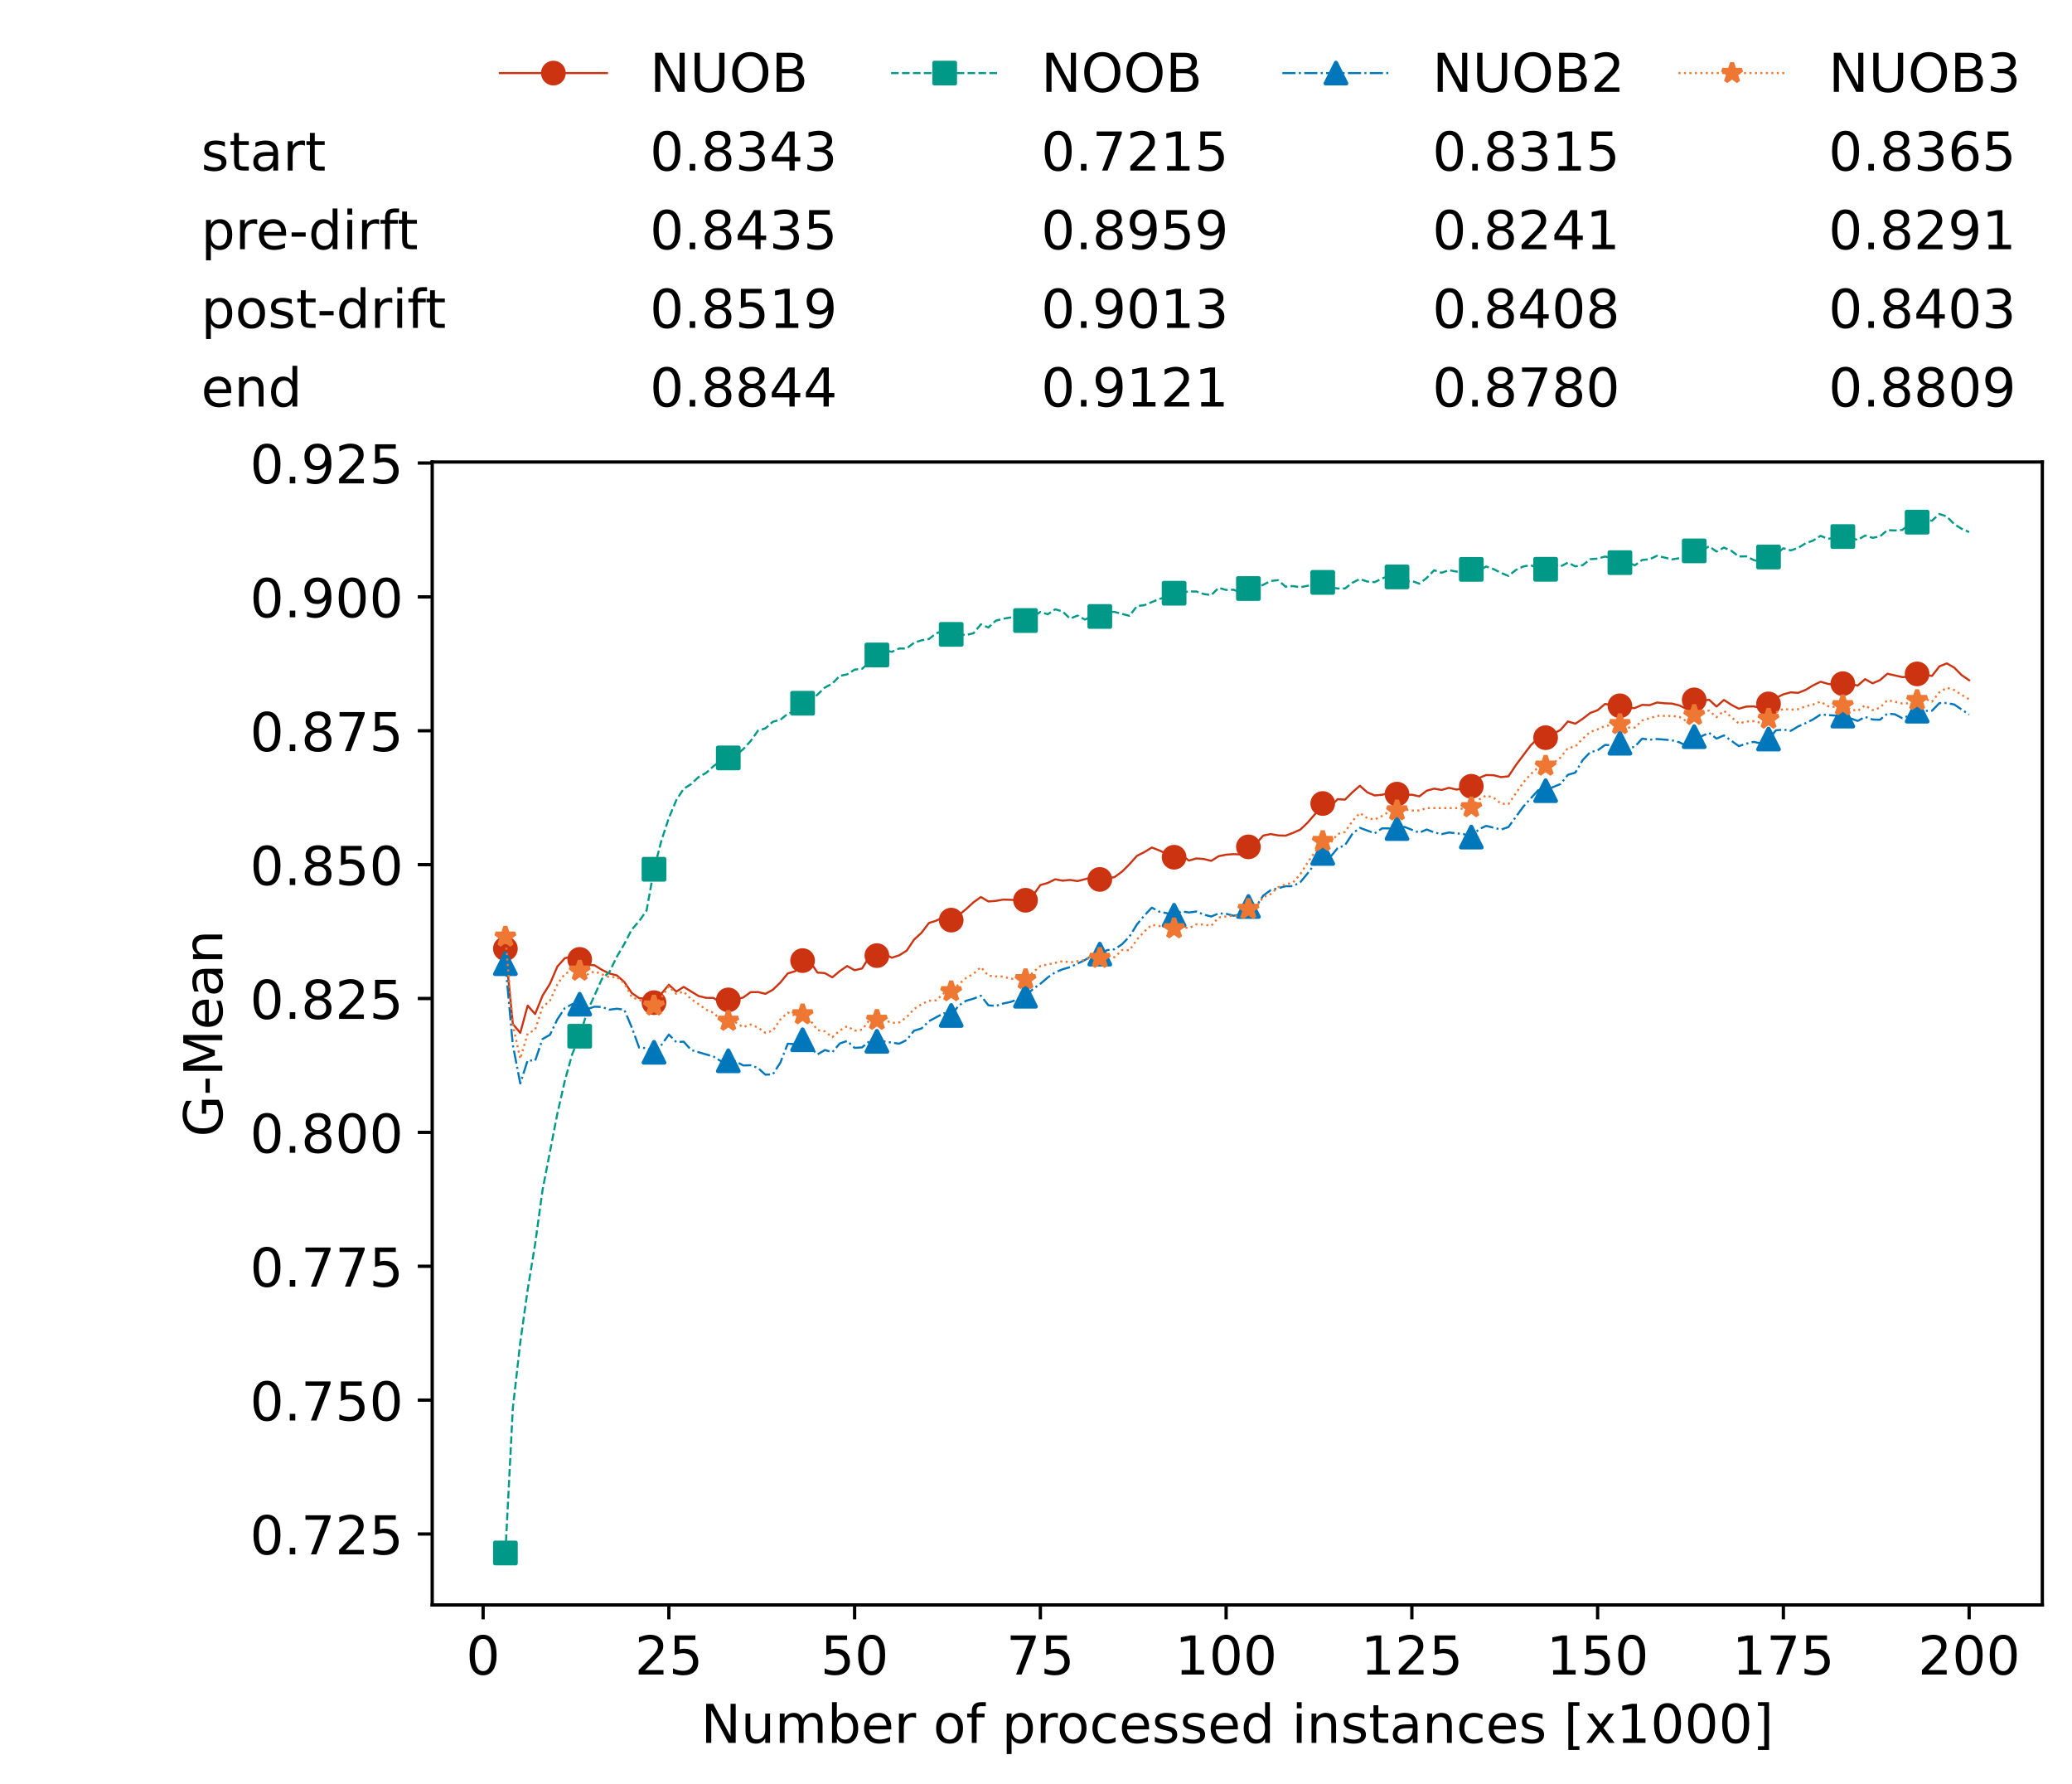 <?xml version="1.0" encoding="utf-8" standalone="no"?>
<!DOCTYPE svg PUBLIC "-//W3C//DTD SVG 1.1//EN"
  "http://www.w3.org/Graphics/SVG/1.1/DTD/svg11.dtd">
<!-- Created with matplotlib (https://matplotlib.org/) -->
<svg height="432.615pt" version="1.1" viewBox="0 0 502.65 432.615" width="502.65pt" xmlns="http://www.w3.org/2000/svg" xmlns:xlink="http://www.w3.org/1999/xlink">
 <defs>
  <style type="text/css">*{stroke-linecap:butt;stroke-linejoin:round;}</style>
 </defs>
 <g id="figure_1">
  <g id="patch_1">
   <path d="M 0 432.615 
L 502.65 432.615 
L 502.65 0 
L 0 0 
z
" style="fill:#ffffff;"/>
  </g>
  <g id="axes_1">
   <g id="patch_2">
    <path d="M 104.85 389.252 
L 495.45 389.252 
L 495.45 112.052 
L 104.85 112.052 
z
" style="fill:#ffffff;"/>
   </g>
   <g id="matplotlib.axis_1">
    <g id="xtick_1">
     <g id="line2d_1">
      <defs>
       <path d="M 0 0 
L 0 3.5 
" id="m76c4e7c10d" style="stroke:#000000;stroke-width:0.8;"/>
      </defs>
      <g>
       <use style="stroke:#000000;stroke-width:0.8;" x="117.197" xlink:href="#m76c4e7c10d" y="389.252"/>
      </g>
     </g>
     <g id="text_1">
      <!-- 0 -->
      <g transform="translate(113.061 406.13)scale(0.13 -0.13)">
       <defs>
        <path d="M 31.781 66.406 
Q 24.172 66.406 20.328 58.906 
Q 16.5 51.422 16.5 36.375 
Q 16.5 21.391 20.328 13.891 
Q 24.172 6.391 31.781 6.391 
Q 39.453 6.391 43.281 13.891 
Q 47.125 21.391 47.125 36.375 
Q 47.125 51.422 43.281 58.906 
Q 39.453 66.406 31.781 66.406 
z
M 31.781 74.219 
Q 44.047 74.219 50.516 64.516 
Q 56.984 54.828 56.984 36.375 
Q 56.984 17.969 50.516 8.266 
Q 44.047 -1.422 31.781 -1.422 
Q 19.531 -1.422 13.062 8.266 
Q 6.594 17.969 6.594 36.375 
Q 6.594 54.828 13.062 64.516 
Q 19.531 74.219 31.781 74.219 
z
" id="DejaVuSans-48"/>
       </defs>
       <use xlink:href="#DejaVuSans-48"/>
      </g>
     </g>
    </g>
    <g id="xtick_2">
     <g id="line2d_2">
      <g>
       <use style="stroke:#000000;stroke-width:0.8;" x="162.259" xlink:href="#m76c4e7c10d" y="389.252"/>
      </g>
     </g>
     <g id="text_2">
      <!-- 25 -->
      <g transform="translate(153.988 406.13)scale(0.13 -0.13)">
       <defs>
        <path d="M 19.188 8.297 
L 53.609 8.297 
L 53.609 0 
L 7.328 0 
L 7.328 8.297 
Q 12.938 14.109 22.625 23.891 
Q 32.328 33.688 34.812 36.531 
Q 39.547 41.844 41.422 45.531 
Q 43.312 49.219 43.312 52.781 
Q 43.312 58.594 39.234 62.25 
Q 35.156 65.922 28.609 65.922 
Q 23.969 65.922 18.812 64.312 
Q 13.672 62.703 7.812 59.422 
L 7.812 69.391 
Q 13.766 71.781 18.938 73 
Q 24.125 74.219 28.422 74.219 
Q 39.75 74.219 46.484 68.547 
Q 53.219 62.891 53.219 53.422 
Q 53.219 48.922 51.531 44.891 
Q 49.859 40.875 45.406 35.406 
Q 44.188 33.984 37.641 27.219 
Q 31.109 20.453 19.188 8.297 
z
" id="DejaVuSans-50"/>
        <path d="M 10.797 72.906 
L 49.516 72.906 
L 49.516 64.594 
L 19.828 64.594 
L 19.828 46.734 
Q 21.969 47.469 24.109 47.828 
Q 26.266 48.188 28.422 48.188 
Q 40.625 48.188 47.75 41.5 
Q 54.891 34.812 54.891 23.391 
Q 54.891 11.625 47.562 5.094 
Q 40.234 -1.422 26.906 -1.422 
Q 22.312 -1.422 17.547 -0.641 
Q 12.797 0.141 7.719 1.703 
L 7.719 11.625 
Q 12.109 9.234 16.797 8.062 
Q 21.484 6.891 26.703 6.891 
Q 35.156 6.891 40.078 11.328 
Q 45.016 15.766 45.016 23.391 
Q 45.016 31 40.078 35.438 
Q 35.156 39.891 26.703 39.891 
Q 22.75 39.891 18.812 39.016 
Q 14.891 38.141 10.797 36.281 
z
" id="DejaVuSans-53"/>
       </defs>
       <use xlink:href="#DejaVuSans-50"/>
       <use x="63.623" xlink:href="#DejaVuSans-53"/>
      </g>
     </g>
    </g>
    <g id="xtick_3">
     <g id="line2d_3">
      <g>
       <use style="stroke:#000000;stroke-width:0.8;" x="207.322" xlink:href="#m76c4e7c10d" y="389.252"/>
      </g>
     </g>
     <g id="text_3">
      <!-- 50 -->
      <g transform="translate(199.05 406.13)scale(0.13 -0.13)">
       <use xlink:href="#DejaVuSans-53"/>
       <use x="63.623" xlink:href="#DejaVuSans-48"/>
      </g>
     </g>
    </g>
    <g id="xtick_4">
     <g id="line2d_4">
      <g>
       <use style="stroke:#000000;stroke-width:0.8;" x="252.384" xlink:href="#m76c4e7c10d" y="389.252"/>
      </g>
     </g>
     <g id="text_4">
      <!-- 75 -->
      <g transform="translate(244.113 406.13)scale(0.13 -0.13)">
       <defs>
        <path d="M 8.203 72.906 
L 55.078 72.906 
L 55.078 68.703 
L 28.609 0 
L 18.312 0 
L 43.219 64.594 
L 8.203 64.594 
z
" id="DejaVuSans-55"/>
       </defs>
       <use xlink:href="#DejaVuSans-55"/>
       <use x="63.623" xlink:href="#DejaVuSans-53"/>
      </g>
     </g>
    </g>
    <g id="xtick_5">
     <g id="line2d_5">
      <g>
       <use style="stroke:#000000;stroke-width:0.8;" x="297.446" xlink:href="#m76c4e7c10d" y="389.252"/>
      </g>
     </g>
     <g id="text_5">
      <!-- 100 -->
      <g transform="translate(285.039 406.13)scale(0.13 -0.13)">
       <defs>
        <path d="M 12.406 8.297 
L 28.516 8.297 
L 28.516 63.922 
L 10.984 60.406 
L 10.984 69.391 
L 28.422 72.906 
L 38.281 72.906 
L 38.281 8.297 
L 54.391 8.297 
L 54.391 0 
L 12.406 0 
z
" id="DejaVuSans-49"/>
       </defs>
       <use xlink:href="#DejaVuSans-49"/>
       <use x="63.623" xlink:href="#DejaVuSans-48"/>
       <use x="127.246" xlink:href="#DejaVuSans-48"/>
      </g>
     </g>
    </g>
    <g id="xtick_6">
     <g id="line2d_6">
      <g>
       <use style="stroke:#000000;stroke-width:0.8;" x="342.509" xlink:href="#m76c4e7c10d" y="389.252"/>
      </g>
     </g>
     <g id="text_6">
      <!-- 125 -->
      <g transform="translate(330.102 406.13)scale(0.13 -0.13)">
       <use xlink:href="#DejaVuSans-49"/>
       <use x="63.623" xlink:href="#DejaVuSans-50"/>
       <use x="127.246" xlink:href="#DejaVuSans-53"/>
      </g>
     </g>
    </g>
    <g id="xtick_7">
     <g id="line2d_7">
      <g>
       <use style="stroke:#000000;stroke-width:0.8;" x="387.571" xlink:href="#m76c4e7c10d" y="389.252"/>
      </g>
     </g>
     <g id="text_7">
      <!-- 150 -->
      <g transform="translate(375.164 406.13)scale(0.13 -0.13)">
       <use xlink:href="#DejaVuSans-49"/>
       <use x="63.623" xlink:href="#DejaVuSans-53"/>
       <use x="127.246" xlink:href="#DejaVuSans-48"/>
      </g>
     </g>
    </g>
    <g id="xtick_8">
     <g id="line2d_8">
      <g>
       <use style="stroke:#000000;stroke-width:0.8;" x="432.633" xlink:href="#m76c4e7c10d" y="389.252"/>
      </g>
     </g>
     <g id="text_8">
      <!-- 175 -->
      <g transform="translate(420.226 406.13)scale(0.13 -0.13)">
       <use xlink:href="#DejaVuSans-49"/>
       <use x="63.623" xlink:href="#DejaVuSans-55"/>
       <use x="127.246" xlink:href="#DejaVuSans-53"/>
      </g>
     </g>
    </g>
    <g id="xtick_9">
     <g id="line2d_9">
      <g>
       <use style="stroke:#000000;stroke-width:0.8;" x="477.695" xlink:href="#m76c4e7c10d" y="389.252"/>
      </g>
     </g>
     <g id="text_9">
      <!-- 200 -->
      <g transform="translate(465.289 406.13)scale(0.13 -0.13)">
       <use xlink:href="#DejaVuSans-50"/>
       <use x="63.623" xlink:href="#DejaVuSans-48"/>
       <use x="127.246" xlink:href="#DejaVuSans-48"/>
      </g>
     </g>
    </g>
    <g id="text_10">
     <!-- Number of processed instances [x1000] -->
     <g transform="translate(170.025 422.711)scale(0.13 -0.13)">
      <defs>
       <path d="M 9.812 72.906 
L 23.094 72.906 
L 55.422 11.922 
L 55.422 72.906 
L 64.984 72.906 
L 64.984 0 
L 51.703 0 
L 19.391 60.984 
L 19.391 0 
L 9.812 0 
z
" id="DejaVuSans-78"/>
       <path d="M 8.5 21.578 
L 8.5 54.688 
L 17.484 54.688 
L 17.484 21.922 
Q 17.484 14.156 20.5 10.266 
Q 23.531 6.391 29.594 6.391 
Q 36.859 6.391 41.078 11.031 
Q 45.312 15.672 45.312 23.688 
L 45.312 54.688 
L 54.297 54.688 
L 54.297 0 
L 45.312 0 
L 45.312 8.406 
Q 42.047 3.422 37.719 1 
Q 33.406 -1.422 27.688 -1.422 
Q 18.266 -1.422 13.375 4.438 
Q 8.5 10.297 8.5 21.578 
z
M 31.109 56 
z
" id="DejaVuSans-117"/>
       <path d="M 52 44.188 
Q 55.375 50.25 60.062 53.125 
Q 64.75 56 71.094 56 
Q 79.641 56 84.281 50.016 
Q 88.922 44.047 88.922 33.016 
L 88.922 0 
L 79.891 0 
L 79.891 32.719 
Q 79.891 40.578 77.094 44.375 
Q 74.312 48.188 68.609 48.188 
Q 61.625 48.188 57.562 43.547 
Q 53.516 38.922 53.516 30.906 
L 53.516 0 
L 44.484 0 
L 44.484 32.719 
Q 44.484 40.625 41.703 44.406 
Q 38.922 48.188 33.109 48.188 
Q 26.219 48.188 22.156 43.531 
Q 18.109 38.875 18.109 30.906 
L 18.109 0 
L 9.078 0 
L 9.078 54.688 
L 18.109 54.688 
L 18.109 46.188 
Q 21.188 51.219 25.484 53.609 
Q 29.781 56 35.688 56 
Q 41.656 56 45.828 52.969 
Q 50 49.953 52 44.188 
z
" id="DejaVuSans-109"/>
       <path d="M 48.688 27.297 
Q 48.688 37.203 44.609 42.844 
Q 40.531 48.484 33.406 48.484 
Q 26.266 48.484 22.188 42.844 
Q 18.109 37.203 18.109 27.297 
Q 18.109 17.391 22.188 11.75 
Q 26.266 6.109 33.406 6.109 
Q 40.531 6.109 44.609 11.75 
Q 48.688 17.391 48.688 27.297 
z
M 18.109 46.391 
Q 20.953 51.266 25.266 53.625 
Q 29.594 56 35.594 56 
Q 45.562 56 51.781 48.094 
Q 58.016 40.188 58.016 27.297 
Q 58.016 14.406 51.781 6.484 
Q 45.562 -1.422 35.594 -1.422 
Q 29.594 -1.422 25.266 0.953 
Q 20.953 3.328 18.109 8.203 
L 18.109 0 
L 9.078 0 
L 9.078 75.984 
L 18.109 75.984 
z
" id="DejaVuSans-98"/>
       <path d="M 56.203 29.594 
L 56.203 25.203 
L 14.891 25.203 
Q 15.484 15.922 20.484 11.062 
Q 25.484 6.203 34.422 6.203 
Q 39.594 6.203 44.453 7.469 
Q 49.312 8.734 54.109 11.281 
L 54.109 2.781 
Q 49.266 0.734 44.188 -0.344 
Q 39.109 -1.422 33.891 -1.422 
Q 20.797 -1.422 13.156 6.188 
Q 5.516 13.812 5.516 26.812 
Q 5.516 40.234 12.766 48.109 
Q 20.016 56 32.328 56 
Q 43.359 56 49.781 48.891 
Q 56.203 41.797 56.203 29.594 
z
M 47.219 32.234 
Q 47.125 39.594 43.094 43.984 
Q 39.062 48.391 32.422 48.391 
Q 24.906 48.391 20.391 44.141 
Q 15.875 39.891 15.188 32.172 
z
" id="DejaVuSans-101"/>
       <path d="M 41.109 46.297 
Q 39.594 47.172 37.812 47.578 
Q 36.031 48 33.891 48 
Q 26.266 48 22.188 43.047 
Q 18.109 38.094 18.109 28.812 
L 18.109 0 
L 9.078 0 
L 9.078 54.688 
L 18.109 54.688 
L 18.109 46.188 
Q 20.953 51.172 25.484 53.578 
Q 30.031 56 36.531 56 
Q 37.453 56 38.578 55.875 
Q 39.703 55.766 41.062 55.516 
z
" id="DejaVuSans-114"/>
       <path id="DejaVuSans-32"/>
       <path d="M 30.609 48.391 
Q 23.391 48.391 19.188 42.75 
Q 14.984 37.109 14.984 27.297 
Q 14.984 17.484 19.156 11.844 
Q 23.344 6.203 30.609 6.203 
Q 37.797 6.203 41.984 11.859 
Q 46.188 17.531 46.188 27.297 
Q 46.188 37.016 41.984 42.703 
Q 37.797 48.391 30.609 48.391 
z
M 30.609 56 
Q 42.328 56 49.016 48.375 
Q 55.719 40.766 55.719 27.297 
Q 55.719 13.875 49.016 6.219 
Q 42.328 -1.422 30.609 -1.422 
Q 18.844 -1.422 12.172 6.219 
Q 5.516 13.875 5.516 27.297 
Q 5.516 40.766 12.172 48.375 
Q 18.844 56 30.609 56 
z
" id="DejaVuSans-111"/>
       <path d="M 37.109 75.984 
L 37.109 68.5 
L 28.516 68.5 
Q 23.688 68.5 21.797 66.547 
Q 19.922 64.594 19.922 59.516 
L 19.922 54.688 
L 34.719 54.688 
L 34.719 47.703 
L 19.922 47.703 
L 19.922 0 
L 10.891 0 
L 10.891 47.703 
L 2.297 47.703 
L 2.297 54.688 
L 10.891 54.688 
L 10.891 58.5 
Q 10.891 67.625 15.141 71.797 
Q 19.391 75.984 28.609 75.984 
z
" id="DejaVuSans-102"/>
       <path d="M 18.109 8.203 
L 18.109 -20.797 
L 9.078 -20.797 
L 9.078 54.688 
L 18.109 54.688 
L 18.109 46.391 
Q 20.953 51.266 25.266 53.625 
Q 29.594 56 35.594 56 
Q 45.562 56 51.781 48.094 
Q 58.016 40.188 58.016 27.297 
Q 58.016 14.406 51.781 6.484 
Q 45.562 -1.422 35.594 -1.422 
Q 29.594 -1.422 25.266 0.953 
Q 20.953 3.328 18.109 8.203 
z
M 48.688 27.297 
Q 48.688 37.203 44.609 42.844 
Q 40.531 48.484 33.406 48.484 
Q 26.266 48.484 22.188 42.844 
Q 18.109 37.203 18.109 27.297 
Q 18.109 17.391 22.188 11.75 
Q 26.266 6.109 33.406 6.109 
Q 40.531 6.109 44.609 11.75 
Q 48.688 17.391 48.688 27.297 
z
" id="DejaVuSans-112"/>
       <path d="M 48.781 52.594 
L 48.781 44.188 
Q 44.969 46.297 41.141 47.344 
Q 37.312 48.391 33.406 48.391 
Q 24.656 48.391 19.812 42.844 
Q 14.984 37.312 14.984 27.297 
Q 14.984 17.281 19.812 11.734 
Q 24.656 6.203 33.406 6.203 
Q 37.312 6.203 41.141 7.25 
Q 44.969 8.297 48.781 10.406 
L 48.781 2.094 
Q 45.016 0.344 40.984 -0.531 
Q 36.969 -1.422 32.422 -1.422 
Q 20.062 -1.422 12.781 6.344 
Q 5.516 14.109 5.516 27.297 
Q 5.516 40.672 12.859 48.328 
Q 20.219 56 33.016 56 
Q 37.156 56 41.109 55.141 
Q 45.062 54.297 48.781 52.594 
z
" id="DejaVuSans-99"/>
       <path d="M 44.281 53.078 
L 44.281 44.578 
Q 40.484 46.531 36.375 47.5 
Q 32.281 48.484 27.875 48.484 
Q 21.188 48.484 17.844 46.438 
Q 14.5 44.391 14.5 40.281 
Q 14.5 37.156 16.891 35.375 
Q 19.281 33.594 26.516 31.984 
L 29.594 31.297 
Q 39.156 29.25 43.188 25.516 
Q 47.219 21.781 47.219 15.094 
Q 47.219 7.469 41.188 3.016 
Q 35.156 -1.422 24.609 -1.422 
Q 20.219 -1.422 15.453 -0.562 
Q 10.688 0.297 5.422 2 
L 5.422 11.281 
Q 10.406 8.688 15.234 7.391 
Q 20.062 6.109 24.812 6.109 
Q 31.156 6.109 34.562 8.281 
Q 37.984 10.453 37.984 14.406 
Q 37.984 18.062 35.516 20.016 
Q 33.062 21.969 24.703 23.781 
L 21.578 24.516 
Q 13.234 26.266 9.516 29.906 
Q 5.812 33.547 5.812 39.891 
Q 5.812 47.609 11.281 51.797 
Q 16.75 56 26.812 56 
Q 31.781 56 36.172 55.266 
Q 40.578 54.547 44.281 53.078 
z
" id="DejaVuSans-115"/>
       <path d="M 45.406 46.391 
L 45.406 75.984 
L 54.391 75.984 
L 54.391 0 
L 45.406 0 
L 45.406 8.203 
Q 42.578 3.328 38.25 0.953 
Q 33.938 -1.422 27.875 -1.422 
Q 17.969 -1.422 11.734 6.484 
Q 5.516 14.406 5.516 27.297 
Q 5.516 40.188 11.734 48.094 
Q 17.969 56 27.875 56 
Q 33.938 56 38.25 53.625 
Q 42.578 51.266 45.406 46.391 
z
M 14.797 27.297 
Q 14.797 17.391 18.875 11.75 
Q 22.953 6.109 30.078 6.109 
Q 37.203 6.109 41.297 11.75 
Q 45.406 17.391 45.406 27.297 
Q 45.406 37.203 41.297 42.844 
Q 37.203 48.484 30.078 48.484 
Q 22.953 48.484 18.875 42.844 
Q 14.797 37.203 14.797 27.297 
z
" id="DejaVuSans-100"/>
       <path d="M 9.422 54.688 
L 18.406 54.688 
L 18.406 0 
L 9.422 0 
z
M 9.422 75.984 
L 18.406 75.984 
L 18.406 64.594 
L 9.422 64.594 
z
" id="DejaVuSans-105"/>
       <path d="M 54.891 33.016 
L 54.891 0 
L 45.906 0 
L 45.906 32.719 
Q 45.906 40.484 42.875 44.328 
Q 39.844 48.188 33.797 48.188 
Q 26.516 48.188 22.312 43.547 
Q 18.109 38.922 18.109 30.906 
L 18.109 0 
L 9.078 0 
L 9.078 54.688 
L 18.109 54.688 
L 18.109 46.188 
Q 21.344 51.125 25.703 53.562 
Q 30.078 56 35.797 56 
Q 45.219 56 50.047 50.172 
Q 54.891 44.344 54.891 33.016 
z
" id="DejaVuSans-110"/>
       <path d="M 18.312 70.219 
L 18.312 54.688 
L 36.812 54.688 
L 36.812 47.703 
L 18.312 47.703 
L 18.312 18.016 
Q 18.312 11.328 20.141 9.422 
Q 21.969 7.516 27.594 7.516 
L 36.812 7.516 
L 36.812 0 
L 27.594 0 
Q 17.188 0 13.234 3.875 
Q 9.281 7.766 9.281 18.016 
L 9.281 47.703 
L 2.688 47.703 
L 2.688 54.688 
L 9.281 54.688 
L 9.281 70.219 
z
" id="DejaVuSans-116"/>
       <path d="M 34.281 27.484 
Q 23.391 27.484 19.188 25 
Q 14.984 22.516 14.984 16.5 
Q 14.984 11.719 18.141 8.906 
Q 21.297 6.109 26.703 6.109 
Q 34.188 6.109 38.703 11.406 
Q 43.219 16.703 43.219 25.484 
L 43.219 27.484 
z
M 52.203 31.203 
L 52.203 0 
L 43.219 0 
L 43.219 8.297 
Q 40.141 3.328 35.547 0.953 
Q 30.953 -1.422 24.312 -1.422 
Q 15.922 -1.422 10.953 3.297 
Q 6 8.016 6 15.922 
Q 6 25.141 12.172 29.828 
Q 18.359 34.516 30.609 34.516 
L 43.219 34.516 
L 43.219 35.406 
Q 43.219 41.609 39.141 45 
Q 35.062 48.391 27.688 48.391 
Q 23 48.391 18.547 47.266 
Q 14.109 46.141 10.016 43.891 
L 10.016 52.203 
Q 14.938 54.109 19.578 55.047 
Q 24.219 56 28.609 56 
Q 40.484 56 46.344 49.844 
Q 52.203 43.703 52.203 31.203 
z
" id="DejaVuSans-97"/>
       <path d="M 8.594 75.984 
L 29.297 75.984 
L 29.297 69 
L 17.578 69 
L 17.578 -6.203 
L 29.297 -6.203 
L 29.297 -13.188 
L 8.594 -13.188 
z
" id="DejaVuSans-91"/>
       <path d="M 54.891 54.688 
L 35.109 28.078 
L 55.906 0 
L 45.312 0 
L 29.391 21.484 
L 13.484 0 
L 2.875 0 
L 24.125 28.609 
L 4.688 54.688 
L 15.281 54.688 
L 29.781 35.203 
L 44.281 54.688 
z
" id="DejaVuSans-120"/>
       <path d="M 30.422 75.984 
L 30.422 -13.188 
L 9.719 -13.188 
L 9.719 -6.203 
L 21.391 -6.203 
L 21.391 69 
L 9.719 69 
L 9.719 75.984 
z
" id="DejaVuSans-93"/>
      </defs>
      <use xlink:href="#DejaVuSans-78"/>
      <use x="74.805" xlink:href="#DejaVuSans-117"/>
      <use x="138.184" xlink:href="#DejaVuSans-109"/>
      <use x="235.596" xlink:href="#DejaVuSans-98"/>
      <use x="299.072" xlink:href="#DejaVuSans-101"/>
      <use x="360.596" xlink:href="#DejaVuSans-114"/>
      <use x="401.709" xlink:href="#DejaVuSans-32"/>
      <use x="433.496" xlink:href="#DejaVuSans-111"/>
      <use x="494.678" xlink:href="#DejaVuSans-102"/>
      <use x="529.883" xlink:href="#DejaVuSans-32"/>
      <use x="561.67" xlink:href="#DejaVuSans-112"/>
      <use x="625.146" xlink:href="#DejaVuSans-114"/>
      <use x="664.01" xlink:href="#DejaVuSans-111"/>
      <use x="725.191" xlink:href="#DejaVuSans-99"/>
      <use x="780.172" xlink:href="#DejaVuSans-101"/>
      <use x="841.695" xlink:href="#DejaVuSans-115"/>
      <use x="893.795" xlink:href="#DejaVuSans-115"/>
      <use x="945.895" xlink:href="#DejaVuSans-101"/>
      <use x="1007.418" xlink:href="#DejaVuSans-100"/>
      <use x="1070.895" xlink:href="#DejaVuSans-32"/>
      <use x="1102.682" xlink:href="#DejaVuSans-105"/>
      <use x="1130.465" xlink:href="#DejaVuSans-110"/>
      <use x="1193.844" xlink:href="#DejaVuSans-115"/>
      <use x="1245.943" xlink:href="#DejaVuSans-116"/>
      <use x="1285.152" xlink:href="#DejaVuSans-97"/>
      <use x="1346.432" xlink:href="#DejaVuSans-110"/>
      <use x="1409.811" xlink:href="#DejaVuSans-99"/>
      <use x="1464.791" xlink:href="#DejaVuSans-101"/>
      <use x="1526.314" xlink:href="#DejaVuSans-115"/>
      <use x="1578.414" xlink:href="#DejaVuSans-32"/>
      <use x="1610.201" xlink:href="#DejaVuSans-91"/>
      <use x="1649.215" xlink:href="#DejaVuSans-120"/>
      <use x="1708.395" xlink:href="#DejaVuSans-49"/>
      <use x="1772.018" xlink:href="#DejaVuSans-48"/>
      <use x="1835.641" xlink:href="#DejaVuSans-48"/>
      <use x="1899.264" xlink:href="#DejaVuSans-48"/>
      <use x="1962.887" xlink:href="#DejaVuSans-93"/>
     </g>
    </g>
   </g>
   <g id="matplotlib.axis_2">
    <g id="ytick_1">
     <g id="line2d_10">
      <defs>
       <path d="M 0 0 
L -3.5 0 
" id="m96308bd583" style="stroke:#000000;stroke-width:0.8;"/>
      </defs>
      <g>
       <use style="stroke:#000000;stroke-width:0.8;" x="104.85" xlink:href="#m96308bd583" y="372.048"/>
      </g>
     </g>
     <g id="text_11">
      <!-- 0.725 -->
      <g transform="translate(60.633 376.987)scale(0.13 -0.13)">
       <defs>
        <path d="M 10.688 12.406 
L 21 12.406 
L 21 0 
L 10.688 0 
z
" id="DejaVuSans-46"/>
       </defs>
       <use xlink:href="#DejaVuSans-48"/>
       <use x="63.623" xlink:href="#DejaVuSans-46"/>
       <use x="95.41" xlink:href="#DejaVuSans-55"/>
       <use x="159.033" xlink:href="#DejaVuSans-50"/>
       <use x="222.656" xlink:href="#DejaVuSans-53"/>
      </g>
     </g>
    </g>
    <g id="ytick_2">
     <g id="line2d_11">
      <g>
       <use style="stroke:#000000;stroke-width:0.8;" x="104.85" xlink:href="#m96308bd583" y="339.579"/>
      </g>
     </g>
     <g id="text_12">
      <!-- 0.750 -->
      <g transform="translate(60.633 344.518)scale(0.13 -0.13)">
       <use xlink:href="#DejaVuSans-48"/>
       <use x="63.623" xlink:href="#DejaVuSans-46"/>
       <use x="95.41" xlink:href="#DejaVuSans-55"/>
       <use x="159.033" xlink:href="#DejaVuSans-53"/>
       <use x="222.656" xlink:href="#DejaVuSans-48"/>
      </g>
     </g>
    </g>
    <g id="ytick_3">
     <g id="line2d_12">
      <g>
       <use style="stroke:#000000;stroke-width:0.8;" x="104.85" xlink:href="#m96308bd583" y="307.111"/>
      </g>
     </g>
     <g id="text_13">
      <!-- 0.775 -->
      <g transform="translate(60.633 312.05)scale(0.13 -0.13)">
       <use xlink:href="#DejaVuSans-48"/>
       <use x="63.623" xlink:href="#DejaVuSans-46"/>
       <use x="95.41" xlink:href="#DejaVuSans-55"/>
       <use x="159.033" xlink:href="#DejaVuSans-55"/>
       <use x="222.656" xlink:href="#DejaVuSans-53"/>
      </g>
     </g>
    </g>
    <g id="ytick_4">
     <g id="line2d_13">
      <g>
       <use style="stroke:#000000;stroke-width:0.8;" x="104.85" xlink:href="#m96308bd583" y="274.642"/>
      </g>
     </g>
     <g id="text_14">
      <!-- 0.800 -->
      <g transform="translate(60.633 279.581)scale(0.13 -0.13)">
       <defs>
        <path d="M 31.781 34.625 
Q 24.75 34.625 20.719 30.859 
Q 16.703 27.094 16.703 20.516 
Q 16.703 13.922 20.719 10.156 
Q 24.75 6.391 31.781 6.391 
Q 38.812 6.391 42.859 10.172 
Q 46.922 13.969 46.922 20.516 
Q 46.922 27.094 42.891 30.859 
Q 38.875 34.625 31.781 34.625 
z
M 21.922 38.812 
Q 15.578 40.375 12.031 44.719 
Q 8.5 49.078 8.5 55.328 
Q 8.5 64.062 14.719 69.141 
Q 20.953 74.219 31.781 74.219 
Q 42.672 74.219 48.875 69.141 
Q 55.078 64.062 55.078 55.328 
Q 55.078 49.078 51.531 44.719 
Q 48 40.375 41.703 38.812 
Q 48.828 37.156 52.797 32.312 
Q 56.781 27.484 56.781 20.516 
Q 56.781 9.906 50.312 4.234 
Q 43.844 -1.422 31.781 -1.422 
Q 19.734 -1.422 13.25 4.234 
Q 6.781 9.906 6.781 20.516 
Q 6.781 27.484 10.781 32.312 
Q 14.797 37.156 21.922 38.812 
z
M 18.312 54.391 
Q 18.312 48.734 21.844 45.562 
Q 25.391 42.391 31.781 42.391 
Q 38.141 42.391 41.719 45.562 
Q 45.312 48.734 45.312 54.391 
Q 45.312 60.062 41.719 63.234 
Q 38.141 66.406 31.781 66.406 
Q 25.391 66.406 21.844 63.234 
Q 18.312 60.062 18.312 54.391 
z
" id="DejaVuSans-56"/>
       </defs>
       <use xlink:href="#DejaVuSans-48"/>
       <use x="63.623" xlink:href="#DejaVuSans-46"/>
       <use x="95.41" xlink:href="#DejaVuSans-56"/>
       <use x="159.033" xlink:href="#DejaVuSans-48"/>
       <use x="222.656" xlink:href="#DejaVuSans-48"/>
      </g>
     </g>
    </g>
    <g id="ytick_5">
     <g id="line2d_14">
      <g>
       <use style="stroke:#000000;stroke-width:0.8;" x="104.85" xlink:href="#m96308bd583" y="242.173"/>
      </g>
     </g>
     <g id="text_15">
      <!-- 0.825 -->
      <g transform="translate(60.633 247.112)scale(0.13 -0.13)">
       <use xlink:href="#DejaVuSans-48"/>
       <use x="63.623" xlink:href="#DejaVuSans-46"/>
       <use x="95.41" xlink:href="#DejaVuSans-56"/>
       <use x="159.033" xlink:href="#DejaVuSans-50"/>
       <use x="222.656" xlink:href="#DejaVuSans-53"/>
      </g>
     </g>
    </g>
    <g id="ytick_6">
     <g id="line2d_15">
      <g>
       <use style="stroke:#000000;stroke-width:0.8;" x="104.85" xlink:href="#m96308bd583" y="209.705"/>
      </g>
     </g>
     <g id="text_16">
      <!-- 0.850 -->
      <g transform="translate(60.633 214.643)scale(0.13 -0.13)">
       <use xlink:href="#DejaVuSans-48"/>
       <use x="63.623" xlink:href="#DejaVuSans-46"/>
       <use x="95.41" xlink:href="#DejaVuSans-56"/>
       <use x="159.033" xlink:href="#DejaVuSans-53"/>
       <use x="222.656" xlink:href="#DejaVuSans-48"/>
      </g>
     </g>
    </g>
    <g id="ytick_7">
     <g id="line2d_16">
      <g>
       <use style="stroke:#000000;stroke-width:0.8;" x="104.85" xlink:href="#m96308bd583" y="177.236"/>
      </g>
     </g>
     <g id="text_17">
      <!-- 0.875 -->
      <g transform="translate(60.633 182.175)scale(0.13 -0.13)">
       <use xlink:href="#DejaVuSans-48"/>
       <use x="63.623" xlink:href="#DejaVuSans-46"/>
       <use x="95.41" xlink:href="#DejaVuSans-56"/>
       <use x="159.033" xlink:href="#DejaVuSans-55"/>
       <use x="222.656" xlink:href="#DejaVuSans-53"/>
      </g>
     </g>
    </g>
    <g id="ytick_8">
     <g id="line2d_17">
      <g>
       <use style="stroke:#000000;stroke-width:0.8;" x="104.85" xlink:href="#m96308bd583" y="144.767"/>
      </g>
     </g>
     <g id="text_18">
      <!-- 0.900 -->
      <g transform="translate(60.633 149.706)scale(0.13 -0.13)">
       <defs>
        <path d="M 10.984 1.516 
L 10.984 10.5 
Q 14.703 8.734 18.5 7.812 
Q 22.312 6.891 25.984 6.891 
Q 35.75 6.891 40.891 13.453 
Q 46.047 20.016 46.781 33.406 
Q 43.953 29.203 39.594 26.953 
Q 35.25 24.703 29.984 24.703 
Q 19.047 24.703 12.672 31.312 
Q 6.297 37.938 6.297 49.422 
Q 6.297 60.641 12.938 67.422 
Q 19.578 74.219 30.609 74.219 
Q 43.266 74.219 49.922 64.516 
Q 56.594 54.828 56.594 36.375 
Q 56.594 19.141 48.406 8.859 
Q 40.234 -1.422 26.422 -1.422 
Q 22.703 -1.422 18.891 -0.688 
Q 15.094 0.047 10.984 1.516 
z
M 30.609 32.422 
Q 37.25 32.422 41.125 36.953 
Q 45.016 41.5 45.016 49.422 
Q 45.016 57.281 41.125 61.844 
Q 37.25 66.406 30.609 66.406 
Q 23.969 66.406 20.094 61.844 
Q 16.219 57.281 16.219 49.422 
Q 16.219 41.5 20.094 36.953 
Q 23.969 32.422 30.609 32.422 
z
" id="DejaVuSans-57"/>
       </defs>
       <use xlink:href="#DejaVuSans-48"/>
       <use x="63.623" xlink:href="#DejaVuSans-46"/>
       <use x="95.41" xlink:href="#DejaVuSans-57"/>
       <use x="159.033" xlink:href="#DejaVuSans-48"/>
       <use x="222.656" xlink:href="#DejaVuSans-48"/>
      </g>
     </g>
    </g>
    <g id="ytick_9">
     <g id="line2d_18">
      <g>
       <use style="stroke:#000000;stroke-width:0.8;" x="104.85" xlink:href="#m96308bd583" y="112.298"/>
      </g>
     </g>
     <g id="text_19">
      <!-- 0.925 -->
      <g transform="translate(60.633 117.237)scale(0.13 -0.13)">
       <use xlink:href="#DejaVuSans-48"/>
       <use x="63.623" xlink:href="#DejaVuSans-46"/>
       <use x="95.41" xlink:href="#DejaVuSans-57"/>
       <use x="159.033" xlink:href="#DejaVuSans-50"/>
       <use x="222.656" xlink:href="#DejaVuSans-53"/>
      </g>
     </g>
    </g>
    <g id="text_20">
     <!-- G-Mean -->
     <g transform="translate(53.93 275.744)rotate(-90)scale(0.13 -0.13)">
      <defs>
       <path d="M 59.516 10.406 
L 59.516 29.984 
L 43.406 29.984 
L 43.406 38.094 
L 69.281 38.094 
L 69.281 6.781 
Q 63.578 2.734 56.688 0.656 
Q 49.812 -1.422 42 -1.422 
Q 24.906 -1.422 15.25 8.562 
Q 5.609 18.562 5.609 36.375 
Q 5.609 54.25 15.25 64.234 
Q 24.906 74.219 42 74.219 
Q 49.125 74.219 55.547 72.453 
Q 61.969 70.703 67.391 67.281 
L 67.391 56.781 
Q 61.922 61.422 55.766 63.766 
Q 49.609 66.109 42.828 66.109 
Q 29.438 66.109 22.719 58.641 
Q 16.016 51.172 16.016 36.375 
Q 16.016 21.625 22.719 14.156 
Q 29.438 6.688 42.828 6.688 
Q 48.047 6.688 52.141 7.594 
Q 56.25 8.5 59.516 10.406 
z
" id="DejaVuSans-71"/>
       <path d="M 4.891 31.391 
L 31.203 31.391 
L 31.203 23.391 
L 4.891 23.391 
z
" id="DejaVuSans-45"/>
       <path d="M 9.812 72.906 
L 24.516 72.906 
L 43.109 23.297 
L 61.812 72.906 
L 76.516 72.906 
L 76.516 0 
L 66.891 0 
L 66.891 64.016 
L 48.094 14.016 
L 38.188 14.016 
L 19.391 64.016 
L 19.391 0 
L 9.812 0 
z
" id="DejaVuSans-77"/>
      </defs>
      <use xlink:href="#DejaVuSans-71"/>
      <use x="77.49" xlink:href="#DejaVuSans-45"/>
      <use x="113.574" xlink:href="#DejaVuSans-77"/>
      <use x="199.854" xlink:href="#DejaVuSans-101"/>
      <use x="261.377" xlink:href="#DejaVuSans-97"/>
      <use x="322.656" xlink:href="#DejaVuSans-110"/>
     </g>
    </g>
   </g>
   <g id="line2d_19"/>
   <g id="line2d_20"/>
   <g id="line2d_21"/>
   <g id="line2d_22"/>
   <g id="line2d_23"/>
   <g id="line2d_24">
    <path clip-path="url(#p748d5dc51c)" d="M 122.605 230.083 
L 124.407 248.352 
L 126.21 250.509 
L 128.012 243.893 
L 129.815 245.936 
L 131.617 241.494 
L 133.419 238.599 
L 135.222 234.402 
L 137.024 232.393 
L 138.827 231.989 
L 140.629 232.684 
L 142.432 233.991 
L 144.234 234.116 
L 146.037 235.233 
L 147.839 236.105 
L 149.642 236.57 
L 151.444 238.146 
L 153.247 240.821 
L 155.049 242.082 
L 156.852 242.269 
L 158.654 243.174 
L 162.259 238.838 
L 164.062 240.489 
L 165.864 239.362 
L 169.469 241.566 
L 171.272 242.01 
L 173.074 242.03 
L 174.877 243.188 
L 176.679 242.511 
L 178.482 242.345 
L 180.284 241.94 
L 182.087 240.637 
L 183.889 240.605 
L 185.692 241.044 
L 187.494 240.044 
L 189.297 238.302 
L 191.099 236.096 
L 192.902 235.551 
L 194.704 232.978 
L 196.507 233.211 
L 198.309 235.88 
L 200.112 236.015 
L 201.914 237.04 
L 203.717 235.531 
L 205.519 234.297 
L 207.322 235.315 
L 209.124 234.891 
L 210.927 232.027 
L 212.729 231.766 
L 214.532 231.332 
L 216.334 232.278 
L 218.137 231.696 
L 219.939 230.582 
L 221.742 227.897 
L 223.544 226.23 
L 225.347 223.866 
L 227.149 223.287 
L 228.952 222.347 
L 230.754 223.16 
L 232.557 221.964 
L 234.359 220.489 
L 236.162 218.835 
L 237.964 217.559 
L 239.767 218.631 
L 241.569 218.5 
L 243.372 218.179 
L 246.976 218.294 
L 248.779 218.343 
L 250.581 217.175 
L 252.384 214.652 
L 254.186 214.144 
L 255.989 213.26 
L 257.791 213.596 
L 259.594 213.411 
L 261.396 213.696 
L 265.001 212.774 
L 266.804 213.291 
L 268.606 213.12 
L 270.409 212.696 
L 272.211 211.385 
L 274.014 209.585 
L 275.816 207.568 
L 277.619 206.668 
L 279.421 205.548 
L 281.224 206.252 
L 284.829 207.906 
L 286.631 207.425 
L 288.434 208.714 
L 290.236 208.197 
L 292.039 208.34 
L 293.841 208.785 
L 295.644 207.657 
L 297.446 207.288 
L 299.249 207.158 
L 301.051 207.234 
L 302.854 205.392 
L 304.656 204.665 
L 306.459 202.653 
L 308.261 202.282 
L 310.064 202.611 
L 311.866 202.68 
L 313.669 202.005 
L 315.471 201.187 
L 317.274 199.46 
L 319.076 197.371 
L 320.879 194.875 
L 322.681 195.721 
L 324.484 193.832 
L 326.286 193.934 
L 328.089 192.152 
L 329.891 190.577 
L 331.694 192.163 
L 333.496 192.926 
L 335.299 192.758 
L 337.101 192.313 
L 340.706 192.813 
L 342.509 192.742 
L 344.311 193.149 
L 346.114 191.778 
L 347.916 191.275 
L 349.719 191.593 
L 351.521 191.07 
L 353.324 191.502 
L 355.126 191.185 
L 356.928 190.698 
L 358.731 188.701 
L 360.533 187.976 
L 362.336 188.02 
L 364.138 188.48 
L 365.941 188.283 
L 367.743 185.569 
L 371.348 180.765 
L 373.151 179.03 
L 374.953 178.913 
L 378.558 177.043 
L 380.361 174.975 
L 382.163 175.527 
L 383.966 174.324 
L 385.768 172.922 
L 387.571 172.249 
L 389.373 170.733 
L 391.176 171.03 
L 392.978 171.182 
L 394.781 171.757 
L 396.583 171.72 
L 398.386 170.957 
L 400.188 171.026 
L 401.991 170.384 
L 403.793 170.572 
L 405.596 170.639 
L 407.398 171.091 
L 409.201 171.957 
L 411.003 169.743 
L 412.806 170.037 
L 414.608 169.706 
L 416.411 171.362 
L 418.213 169.764 
L 420.016 170.939 
L 421.818 171.889 
L 423.621 171.376 
L 425.423 171.321 
L 427.226 171.742 
L 429.028 170.715 
L 430.831 169.269 
L 432.633 168.392 
L 434.436 167.918 
L 436.238 168.045 
L 438.041 167.31 
L 439.843 166.233 
L 441.646 165.341 
L 443.448 165.855 
L 445.251 166.149 
L 447.053 165.811 
L 448.856 165.87 
L 450.658 166.28 
L 452.461 164.717 
L 454.263 165.734 
L 456.066 164.957 
L 457.868 163.404 
L 461.473 164.217 
L 463.276 164.138 
L 465.078 163.442 
L 466.881 163.618 
L 468.683 163.935 
L 470.485 161.618 
L 472.288 160.895 
L 474.09 161.926 
L 475.893 163.755 
L 477.695 164.98 
L 477.695 164.98 
" style="fill:none;stroke:#cc3311;stroke-linecap:square;stroke-width:0.5;"/>
    <defs>
     <path d="M 0 2.5 
C 0.663 2.5 1.299 2.237 1.768 1.768 
C 2.237 1.299 2.5 0.663 2.5 0 
C 2.5 -0.663 2.237 -1.299 1.768 -1.768 
C 1.299 -2.237 0.663 -2.5 0 -2.5 
C -0.663 -2.5 -1.299 -2.237 -1.768 -1.768 
C -2.237 -1.299 -2.5 -0.663 -2.5 0 
C -2.5 0.663 -2.237 1.299 -1.768 1.768 
C -1.299 2.237 -0.663 2.5 0 2.5 
z
" id="m62df5240cd" style="stroke:#cc3311;"/>
    </defs>
    <g clip-path="url(#p748d5dc51c)">
     <use style="fill:#cc3311;stroke:#cc3311;" x="122.605" xlink:href="#m62df5240cd" y="230.083"/>
     <use style="fill:#cc3311;stroke:#cc3311;" x="140.629" xlink:href="#m62df5240cd" y="232.684"/>
     <use style="fill:#cc3311;stroke:#cc3311;" x="158.654" xlink:href="#m62df5240cd" y="243.174"/>
     <use style="fill:#cc3311;stroke:#cc3311;" x="176.679" xlink:href="#m62df5240cd" y="242.511"/>
     <use style="fill:#cc3311;stroke:#cc3311;" x="194.704" xlink:href="#m62df5240cd" y="232.978"/>
     <use style="fill:#cc3311;stroke:#cc3311;" x="212.729" xlink:href="#m62df5240cd" y="231.766"/>
     <use style="fill:#cc3311;stroke:#cc3311;" x="230.754" xlink:href="#m62df5240cd" y="223.16"/>
     <use style="fill:#cc3311;stroke:#cc3311;" x="248.779" xlink:href="#m62df5240cd" y="218.343"/>
     <use style="fill:#cc3311;stroke:#cc3311;" x="266.804" xlink:href="#m62df5240cd" y="213.291"/>
     <use style="fill:#cc3311;stroke:#cc3311;" x="284.829" xlink:href="#m62df5240cd" y="207.906"/>
     <use style="fill:#cc3311;stroke:#cc3311;" x="302.854" xlink:href="#m62df5240cd" y="205.392"/>
     <use style="fill:#cc3311;stroke:#cc3311;" x="320.879" xlink:href="#m62df5240cd" y="194.875"/>
     <use style="fill:#cc3311;stroke:#cc3311;" x="338.904" xlink:href="#m62df5240cd" y="192.594"/>
     <use style="fill:#cc3311;stroke:#cc3311;" x="356.928" xlink:href="#m62df5240cd" y="190.698"/>
     <use style="fill:#cc3311;stroke:#cc3311;" x="374.953" xlink:href="#m62df5240cd" y="178.913"/>
     <use style="fill:#cc3311;stroke:#cc3311;" x="392.978" xlink:href="#m62df5240cd" y="171.182"/>
     <use style="fill:#cc3311;stroke:#cc3311;" x="411.003" xlink:href="#m62df5240cd" y="169.743"/>
     <use style="fill:#cc3311;stroke:#cc3311;" x="429.028" xlink:href="#m62df5240cd" y="170.715"/>
     <use style="fill:#cc3311;stroke:#cc3311;" x="447.053" xlink:href="#m62df5240cd" y="165.811"/>
     <use style="fill:#cc3311;stroke:#cc3311;" x="465.078" xlink:href="#m62df5240cd" y="163.442"/>
    </g>
   </g>
   <g id="line2d_25"/>
   <g id="line2d_26"/>
   <g id="line2d_27"/>
   <g id="line2d_28"/>
   <g id="line2d_29">
    <path clip-path="url(#p748d5dc51c)" d="M 122.605 376.652 
L 124.407 341.581 
L 126.21 325.616 
L 128.012 312.782 
L 129.815 301.749 
L 131.617 288.606 
L 135.222 270.047 
L 137.024 262.126 
L 138.827 255.625 
L 140.629 251.32 
L 142.432 245.423 
L 146.037 237.395 
L 147.839 235.744 
L 149.642 232.025 
L 151.444 228.962 
L 153.247 225.466 
L 155.049 223.42 
L 156.852 220.831 
L 158.654 210.828 
L 160.457 203.85 
L 162.259 198.39 
L 164.062 194.072 
L 165.864 191.279 
L 167.667 190.178 
L 169.469 188.449 
L 171.272 187.475 
L 173.074 185.826 
L 174.877 184.517 
L 178.482 183.147 
L 180.284 181.711 
L 182.087 179.745 
L 183.889 177.197 
L 185.692 176.645 
L 187.494 175.043 
L 189.297 174.577 
L 191.099 173.112 
L 192.902 172.453 
L 194.704 170.56 
L 196.507 170.177 
L 200.112 166.752 
L 201.914 165.797 
L 203.717 163.92 
L 205.519 163.556 
L 207.322 162.407 
L 209.124 162.215 
L 210.927 160.627 
L 212.729 158.85 
L 214.532 157.655 
L 216.334 158.096 
L 218.137 157.285 
L 219.939 157.279 
L 221.742 155.88 
L 223.544 155.301 
L 225.347 154.988 
L 227.149 153.579 
L 228.952 152.996 
L 230.754 153.856 
L 232.557 153.789 
L 234.359 154.021 
L 236.162 153.587 
L 237.964 151.415 
L 239.767 152.201 
L 241.569 150.543 
L 243.372 150.058 
L 245.174 149.758 
L 246.976 149.728 
L 248.779 150.504 
L 250.581 149.575 
L 252.384 148.418 
L 254.186 148.991 
L 255.989 147.77 
L 257.791 148.305 
L 259.594 150.045 
L 261.396 149.297 
L 263.199 150.274 
L 265.001 149.375 
L 266.804 149.515 
L 268.606 148.332 
L 270.409 148.42 
L 274.014 149.366 
L 275.816 146.993 
L 277.619 146.778 
L 281.224 145.275 
L 283.026 144.762 
L 284.829 143.882 
L 286.631 143.743 
L 288.434 143.444 
L 290.236 143.462 
L 292.039 144.075 
L 293.841 144.321 
L 295.644 142.56 
L 297.446 143.086 
L 299.249 143.027 
L 301.051 143.74 
L 302.854 142.74 
L 304.656 142.738 
L 308.261 140.909 
L 310.064 140.712 
L 311.866 142.288 
L 313.669 142.148 
L 315.471 142.422 
L 317.274 142.062 
L 319.076 141.916 
L 320.879 141.248 
L 322.681 142.444 
L 324.484 142.722 
L 326.286 142.73 
L 328.089 141.338 
L 329.891 140.418 
L 331.694 141.05 
L 333.496 141.182 
L 335.299 140.303 
L 337.101 139.599 
L 338.904 139.92 
L 340.706 141.073 
L 342.509 140.907 
L 344.311 141.556 
L 346.114 140.178 
L 347.916 138.301 
L 349.719 138.918 
L 351.521 138.287 
L 353.324 138.632 
L 355.126 138.608 
L 356.928 138.093 
L 358.731 138.407 
L 360.533 137.4 
L 362.336 138.031 
L 364.138 138.945 
L 365.941 139.684 
L 367.743 138.229 
L 369.546 137.394 
L 371.348 137.055 
L 373.151 137.944 
L 374.953 138.073 
L 376.756 136.847 
L 378.558 137.396 
L 380.361 136.461 
L 382.163 137.362 
L 383.966 137.068 
L 385.768 135.621 
L 387.571 135.483 
L 389.373 134.981 
L 391.176 135.41 
L 392.978 136.46 
L 394.781 136.264 
L 396.583 137.129 
L 398.386 135.806 
L 400.188 135.648 
L 401.991 134.78 
L 405.596 135.67 
L 407.398 135.382 
L 409.201 134.851 
L 411.003 133.605 
L 412.806 133.588 
L 414.608 132.497 
L 416.411 133.771 
L 418.213 132.808 
L 420.016 133.587 
L 421.818 134.969 
L 423.621 134.924 
L 425.423 135.825 
L 427.226 136.273 
L 429.028 135.096 
L 430.831 134.414 
L 432.633 132.974 
L 434.436 133.491 
L 436.238 132.876 
L 438.041 131.756 
L 439.843 131.111 
L 441.646 129.965 
L 443.448 130.68 
L 447.053 130.131 
L 448.856 130.353 
L 450.658 130.97 
L 452.461 129.883 
L 454.263 130.443 
L 456.066 130.103 
L 457.868 128.572 
L 459.671 128.657 
L 461.473 128.532 
L 463.276 127.107 
L 466.881 126.101 
L 468.683 126.281 
L 470.485 124.652 
L 472.288 125.271 
L 474.09 127.151 
L 475.893 128.261 
L 477.695 129.042 
L 477.695 129.042 
" style="fill:none;stroke:#009988;stroke-dasharray:1.85,0.8;stroke-dashoffset:0;stroke-width:0.5;"/>
    <defs>
     <path d="M -2.5 2.5 
L 2.5 2.5 
L 2.5 -2.5 
L -2.5 -2.5 
z
" id="m7804e4f2b0" style="stroke:#009988;stroke-linejoin:miter;"/>
    </defs>
    <g clip-path="url(#p748d5dc51c)">
     <use style="fill:#009988;stroke:#009988;stroke-linejoin:miter;" x="122.605" xlink:href="#m7804e4f2b0" y="376.652"/>
     <use style="fill:#009988;stroke:#009988;stroke-linejoin:miter;" x="140.629" xlink:href="#m7804e4f2b0" y="251.32"/>
     <use style="fill:#009988;stroke:#009988;stroke-linejoin:miter;" x="158.654" xlink:href="#m7804e4f2b0" y="210.828"/>
     <use style="fill:#009988;stroke:#009988;stroke-linejoin:miter;" x="176.679" xlink:href="#m7804e4f2b0" y="183.822"/>
     <use style="fill:#009988;stroke:#009988;stroke-linejoin:miter;" x="194.704" xlink:href="#m7804e4f2b0" y="170.56"/>
     <use style="fill:#009988;stroke:#009988;stroke-linejoin:miter;" x="212.729" xlink:href="#m7804e4f2b0" y="158.85"/>
     <use style="fill:#009988;stroke:#009988;stroke-linejoin:miter;" x="230.754" xlink:href="#m7804e4f2b0" y="153.856"/>
     <use style="fill:#009988;stroke:#009988;stroke-linejoin:miter;" x="248.779" xlink:href="#m7804e4f2b0" y="150.504"/>
     <use style="fill:#009988;stroke:#009988;stroke-linejoin:miter;" x="266.804" xlink:href="#m7804e4f2b0" y="149.515"/>
     <use style="fill:#009988;stroke:#009988;stroke-linejoin:miter;" x="284.829" xlink:href="#m7804e4f2b0" y="143.882"/>
     <use style="fill:#009988;stroke:#009988;stroke-linejoin:miter;" x="302.854" xlink:href="#m7804e4f2b0" y="142.74"/>
     <use style="fill:#009988;stroke:#009988;stroke-linejoin:miter;" x="320.879" xlink:href="#m7804e4f2b0" y="141.248"/>
     <use style="fill:#009988;stroke:#009988;stroke-linejoin:miter;" x="338.904" xlink:href="#m7804e4f2b0" y="139.92"/>
     <use style="fill:#009988;stroke:#009988;stroke-linejoin:miter;" x="356.928" xlink:href="#m7804e4f2b0" y="138.093"/>
     <use style="fill:#009988;stroke:#009988;stroke-linejoin:miter;" x="374.953" xlink:href="#m7804e4f2b0" y="138.073"/>
     <use style="fill:#009988;stroke:#009988;stroke-linejoin:miter;" x="392.978" xlink:href="#m7804e4f2b0" y="136.46"/>
     <use style="fill:#009988;stroke:#009988;stroke-linejoin:miter;" x="411.003" xlink:href="#m7804e4f2b0" y="133.605"/>
     <use style="fill:#009988;stroke:#009988;stroke-linejoin:miter;" x="429.028" xlink:href="#m7804e4f2b0" y="135.096"/>
     <use style="fill:#009988;stroke:#009988;stroke-linejoin:miter;" x="447.053" xlink:href="#m7804e4f2b0" y="130.131"/>
     <use style="fill:#009988;stroke:#009988;stroke-linejoin:miter;" x="465.078" xlink:href="#m7804e4f2b0" y="126.645"/>
    </g>
   </g>
   <g id="line2d_30"/>
   <g id="line2d_31"/>
   <g id="line2d_32"/>
   <g id="line2d_33"/>
   <g id="line2d_34">
    <path clip-path="url(#p748d5dc51c)" d="M 122.605 233.723 
L 124.407 253.417 
L 126.21 262.781 
L 128.012 257.149 
L 129.815 257.274 
L 131.617 251.994 
L 133.419 250.978 
L 135.222 247.21 
L 137.024 244.477 
L 138.827 243.55 
L 140.629 243.558 
L 142.432 244.748 
L 144.234 244.158 
L 146.037 244.228 
L 147.839 244.884 
L 149.642 244.65 
L 151.444 244.876 
L 153.247 249.145 
L 155.049 254.076 
L 156.852 254.216 
L 158.654 255.22 
L 160.457 253.438 
L 162.259 250.924 
L 164.062 252.73 
L 165.864 252.644 
L 167.667 254.662 
L 171.272 255.73 
L 173.074 256.242 
L 174.877 257.363 
L 176.679 257.274 
L 178.482 257.437 
L 180.284 258.402 
L 182.087 258.365 
L 183.889 259.023 
L 185.692 260.656 
L 187.494 260.547 
L 189.297 257.748 
L 191.099 253.14 
L 192.902 253.246 
L 194.704 252.174 
L 198.309 255.733 
L 200.112 254.67 
L 201.914 255.194 
L 203.717 253.085 
L 205.519 252.462 
L 207.322 254.145 
L 209.124 254.029 
L 210.927 252.539 
L 214.532 252.595 
L 218.137 253.136 
L 219.939 252.255 
L 221.742 249.982 
L 223.544 249.436 
L 225.347 247.667 
L 228.952 245.746 
L 230.754 246.281 
L 232.557 243.894 
L 234.359 242.733 
L 236.162 242.213 
L 237.964 241.503 
L 239.767 243.805 
L 241.569 243.988 
L 243.372 243.381 
L 245.174 243.01 
L 248.779 241.626 
L 250.581 239.87 
L 252.384 238.608 
L 254.186 237.06 
L 255.989 235.811 
L 257.791 235.084 
L 259.594 234.567 
L 263.199 232.839 
L 265.001 231.672 
L 266.804 231.412 
L 268.606 230.435 
L 270.409 230.224 
L 272.211 228.994 
L 274.014 227.137 
L 275.816 224.216 
L 277.619 222.04 
L 279.421 220.129 
L 281.224 221.107 
L 283.026 221.477 
L 284.829 221.981 
L 286.631 221.032 
L 288.434 221.308 
L 290.236 221.077 
L 292.039 221.824 
L 293.841 222.287 
L 295.644 221.526 
L 297.446 221.627 
L 299.249 222.096 
L 301.051 221.816 
L 302.854 219.859 
L 304.656 219.976 
L 306.459 217.193 
L 308.261 215.896 
L 311.866 214.946 
L 313.669 214.925 
L 315.471 213.93 
L 317.274 211.754 
L 320.879 206.991 
L 322.681 207.912 
L 324.484 205.71 
L 326.286 205.003 
L 328.089 202.204 
L 329.891 200.771 
L 333.496 202.109 
L 335.299 200.897 
L 338.904 200.951 
L 340.706 200.551 
L 344.311 201.955 
L 346.114 201.187 
L 347.916 201.88 
L 349.719 202.309 
L 351.521 201.91 
L 355.126 202.305 
L 356.928 203.018 
L 358.731 201.144 
L 360.533 200.302 
L 364.138 201.204 
L 365.941 200.586 
L 369.546 195.625 
L 373.151 191.646 
L 374.953 191.764 
L 376.756 190.885 
L 378.558 190.156 
L 380.361 187.923 
L 382.163 187.388 
L 383.966 184.324 
L 385.768 182.434 
L 387.571 181.992 
L 389.373 180.675 
L 391.176 180.765 
L 392.978 180.254 
L 394.781 181.555 
L 396.583 181.105 
L 398.386 179.135 
L 400.188 179.418 
L 401.991 179.236 
L 405.596 179.538 
L 407.398 180.033 
L 409.201 180.933 
L 411.003 178.659 
L 412.806 178.554 
L 414.608 177.726 
L 416.411 179.143 
L 418.213 178.363 
L 421.818 180.961 
L 423.621 180.362 
L 425.423 179.926 
L 427.226 180.308 
L 429.028 179.238 
L 430.831 177.136 
L 432.633 176.948 
L 434.436 177.255 
L 436.238 176.168 
L 438.041 175.391 
L 439.843 174.478 
L 441.646 173.298 
L 447.053 173.676 
L 448.856 174.19 
L 450.658 174.851 
L 452.461 173.872 
L 454.263 174.497 
L 456.066 174.577 
L 457.868 173.073 
L 459.671 173.239 
L 461.473 174.186 
L 463.276 173.549 
L 465.078 172.479 
L 468.683 172.369 
L 470.485 170.529 
L 472.288 170.5 
L 474.09 170.869 
L 477.695 173.315 
L 477.695 173.315 
" style="fill:none;stroke:#0077bb;stroke-dasharray:3.2,0.8,0.5,0.8;stroke-dashoffset:0;stroke-width:0.5;"/>
    <defs>
     <path d="M 0 -2.5 
L -2.5 2.5 
L 2.5 2.5 
z
" id="mba596c299e" style="stroke:#0077bb;stroke-linejoin:miter;"/>
    </defs>
    <g clip-path="url(#p748d5dc51c)">
     <use style="fill:#0077bb;stroke:#0077bb;stroke-linejoin:miter;" x="122.605" xlink:href="#mba596c299e" y="233.723"/>
     <use style="fill:#0077bb;stroke:#0077bb;stroke-linejoin:miter;" x="140.629" xlink:href="#mba596c299e" y="243.558"/>
     <use style="fill:#0077bb;stroke:#0077bb;stroke-linejoin:miter;" x="158.654" xlink:href="#mba596c299e" y="255.22"/>
     <use style="fill:#0077bb;stroke:#0077bb;stroke-linejoin:miter;" x="176.679" xlink:href="#mba596c299e" y="257.274"/>
     <use style="fill:#0077bb;stroke:#0077bb;stroke-linejoin:miter;" x="194.704" xlink:href="#mba596c299e" y="252.174"/>
     <use style="fill:#0077bb;stroke:#0077bb;stroke-linejoin:miter;" x="212.729" xlink:href="#mba596c299e" y="252.563"/>
     <use style="fill:#0077bb;stroke:#0077bb;stroke-linejoin:miter;" x="230.754" xlink:href="#mba596c299e" y="246.281"/>
     <use style="fill:#0077bb;stroke:#0077bb;stroke-linejoin:miter;" x="248.779" xlink:href="#mba596c299e" y="241.626"/>
     <use style="fill:#0077bb;stroke:#0077bb;stroke-linejoin:miter;" x="266.804" xlink:href="#mba596c299e" y="231.412"/>
     <use style="fill:#0077bb;stroke:#0077bb;stroke-linejoin:miter;" x="284.829" xlink:href="#mba596c299e" y="221.981"/>
     <use style="fill:#0077bb;stroke:#0077bb;stroke-linejoin:miter;" x="302.854" xlink:href="#mba596c299e" y="219.859"/>
     <use style="fill:#0077bb;stroke:#0077bb;stroke-linejoin:miter;" x="320.879" xlink:href="#mba596c299e" y="206.991"/>
     <use style="fill:#0077bb;stroke:#0077bb;stroke-linejoin:miter;" x="338.904" xlink:href="#mba596c299e" y="200.951"/>
     <use style="fill:#0077bb;stroke:#0077bb;stroke-linejoin:miter;" x="356.928" xlink:href="#mba596c299e" y="203.018"/>
     <use style="fill:#0077bb;stroke:#0077bb;stroke-linejoin:miter;" x="374.953" xlink:href="#mba596c299e" y="191.764"/>
     <use style="fill:#0077bb;stroke:#0077bb;stroke-linejoin:miter;" x="392.978" xlink:href="#mba596c299e" y="180.254"/>
     <use style="fill:#0077bb;stroke:#0077bb;stroke-linejoin:miter;" x="411.003" xlink:href="#mba596c299e" y="178.659"/>
     <use style="fill:#0077bb;stroke:#0077bb;stroke-linejoin:miter;" x="429.028" xlink:href="#mba596c299e" y="179.238"/>
     <use style="fill:#0077bb;stroke:#0077bb;stroke-linejoin:miter;" x="447.053" xlink:href="#mba596c299e" y="173.676"/>
     <use style="fill:#0077bb;stroke:#0077bb;stroke-linejoin:miter;" x="465.078" xlink:href="#mba596c299e" y="172.479"/>
    </g>
   </g>
   <g id="line2d_35"/>
   <g id="line2d_36"/>
   <g id="line2d_37"/>
   <g id="line2d_38"/>
   <g id="line2d_39">
    <path clip-path="url(#p748d5dc51c)" d="M 122.605 227.198 
L 124.407 248.524 
L 126.21 256.799 
L 128.012 250.654 
L 129.815 249.769 
L 131.617 244.249 
L 133.419 242.699 
L 135.222 238.714 
L 137.024 236.184 
L 138.827 235.422 
L 140.629 235.447 
L 142.432 236.343 
L 144.234 235.598 
L 147.839 237.023 
L 149.642 236.944 
L 151.444 238.452 
L 153.247 241.8 
L 155.049 242.56 
L 156.852 242.929 
L 158.654 243.917 
L 160.457 241.914 
L 162.259 239.229 
L 164.062 241.048 
L 165.864 240.51 
L 167.667 242.328 
L 169.469 243.522 
L 171.272 244.872 
L 173.074 245.632 
L 174.877 247.365 
L 176.679 247.61 
L 178.482 247.982 
L 180.284 249.125 
L 182.087 248.474 
L 183.889 249.204 
L 185.692 250.512 
L 187.494 249.963 
L 189.297 247.272 
L 191.099 245.589 
L 192.902 246.337 
L 194.704 246.038 
L 196.507 247.358 
L 198.309 249.83 
L 200.112 250.134 
L 201.914 251.566 
L 203.717 249.932 
L 205.519 248.884 
L 207.322 249.981 
L 209.124 249.744 
L 210.927 247.38 
L 214.532 247.386 
L 216.334 248.086 
L 218.137 247.98 
L 219.939 246.71 
L 221.742 244.714 
L 223.544 243.564 
L 225.347 242.708 
L 227.149 242.613 
L 228.952 240.902 
L 230.754 240.441 
L 232.557 238.739 
L 234.359 237.193 
L 236.162 236.178 
L 237.964 234.557 
L 239.767 236.635 
L 241.569 236.81 
L 243.372 236.851 
L 245.174 237.37 
L 248.779 237.518 
L 250.581 235.824 
L 252.384 234.298 
L 257.791 233.124 
L 259.594 233.414 
L 263.199 232.823 
L 265.001 232.005 
L 266.804 232.352 
L 268.606 231.8 
L 270.409 232.151 
L 272.211 230.396 
L 274.014 230.471 
L 275.816 227.86 
L 277.619 225.922 
L 279.421 224.291 
L 284.829 225.186 
L 286.631 224.826 
L 288.434 225.116 
L 290.236 224.183 
L 292.039 224.255 
L 293.841 224.53 
L 295.644 222.498 
L 299.249 222.063 
L 301.051 222.328 
L 302.854 220.482 
L 304.656 220.092 
L 306.459 217.591 
L 308.261 216.846 
L 310.064 215.19 
L 311.866 214.501 
L 313.669 214.048 
L 315.471 211.979 
L 317.274 209.091 
L 320.879 204.008 
L 322.681 204.575 
L 324.484 202.286 
L 326.286 201.774 
L 328.089 199.132 
L 329.891 197.177 
L 331.694 198.428 
L 333.496 198.777 
L 335.299 197.897 
L 337.101 196.78 
L 340.706 196.31 
L 342.509 196.575 
L 344.311 196.564 
L 346.114 195.981 
L 353.324 196.003 
L 355.126 196.196 
L 356.928 195.816 
L 358.731 193.945 
L 360.533 192.931 
L 362.336 193.455 
L 364.138 194.914 
L 365.941 195.013 
L 369.546 189.77 
L 371.348 187.759 
L 373.151 186.107 
L 374.953 185.735 
L 376.756 185.14 
L 378.558 183.728 
L 380.361 181.416 
L 382.163 181.068 
L 383.966 179.13 
L 385.768 177.526 
L 387.571 176.885 
L 389.373 176.061 
L 392.978 175.662 
L 394.781 176.445 
L 396.583 176.451 
L 398.386 174.75 
L 401.991 173.62 
L 405.596 173.643 
L 407.398 173.857 
L 409.201 174.961 
L 411.003 173.44 
L 412.806 172.61 
L 414.608 172.336 
L 416.411 173.939 
L 418.213 172.386 
L 421.818 175.465 
L 423.621 174.992 
L 425.423 174.907 
L 427.226 175.327 
L 429.028 174.34 
L 430.831 172.778 
L 432.633 171.936 
L 434.436 172.126 
L 436.238 172.006 
L 438.041 171.301 
L 439.843 170.868 
L 441.646 170.167 
L 443.448 171.27 
L 445.251 171.472 
L 447.053 171.081 
L 448.856 171.998 
L 450.658 172.433 
L 452.461 171.061 
L 454.263 172.235 
L 456.066 171.654 
L 457.868 169.808 
L 461.473 170.614 
L 463.276 170.563 
L 465.078 169.816 
L 466.881 169.431 
L 468.683 170.189 
L 470.485 167.901 
L 472.288 166.797 
L 474.09 167.348 
L 475.893 168.555 
L 477.695 169.589 
L 477.695 169.589 
" style="fill:none;stroke:#ee7733;stroke-dasharray:0.5,0.825;stroke-dashoffset:0;stroke-width:0.5;"/>
    <defs>
     <path d="M 0 -2.5 
L -0.561 -0.773 
L -2.378 -0.773 
L -0.908 0.295 
L -1.469 2.023 
L -0 0.955 
L 1.469 2.023 
L 0.908 0.295 
L 2.378 -0.773 
L 0.561 -0.773 
z
" id="ma1f8d7e7fa" style="stroke:#ee7733;stroke-linejoin:bevel;"/>
    </defs>
    <g clip-path="url(#p748d5dc51c)">
     <use style="fill:#ee7733;stroke:#ee7733;stroke-linejoin:bevel;" x="122.605" xlink:href="#ma1f8d7e7fa" y="227.198"/>
     <use style="fill:#ee7733;stroke:#ee7733;stroke-linejoin:bevel;" x="140.629" xlink:href="#ma1f8d7e7fa" y="235.447"/>
     <use style="fill:#ee7733;stroke:#ee7733;stroke-linejoin:bevel;" x="158.654" xlink:href="#ma1f8d7e7fa" y="243.917"/>
     <use style="fill:#ee7733;stroke:#ee7733;stroke-linejoin:bevel;" x="176.679" xlink:href="#ma1f8d7e7fa" y="247.61"/>
     <use style="fill:#ee7733;stroke:#ee7733;stroke-linejoin:bevel;" x="194.704" xlink:href="#ma1f8d7e7fa" y="246.038"/>
     <use style="fill:#ee7733;stroke:#ee7733;stroke-linejoin:bevel;" x="212.729" xlink:href="#ma1f8d7e7fa" y="247.383"/>
     <use style="fill:#ee7733;stroke:#ee7733;stroke-linejoin:bevel;" x="230.754" xlink:href="#ma1f8d7e7fa" y="240.441"/>
     <use style="fill:#ee7733;stroke:#ee7733;stroke-linejoin:bevel;" x="248.779" xlink:href="#ma1f8d7e7fa" y="237.518"/>
     <use style="fill:#ee7733;stroke:#ee7733;stroke-linejoin:bevel;" x="266.804" xlink:href="#ma1f8d7e7fa" y="232.352"/>
     <use style="fill:#ee7733;stroke:#ee7733;stroke-linejoin:bevel;" x="284.829" xlink:href="#ma1f8d7e7fa" y="225.186"/>
     <use style="fill:#ee7733;stroke:#ee7733;stroke-linejoin:bevel;" x="302.854" xlink:href="#ma1f8d7e7fa" y="220.482"/>
     <use style="fill:#ee7733;stroke:#ee7733;stroke-linejoin:bevel;" x="320.879" xlink:href="#ma1f8d7e7fa" y="204.008"/>
     <use style="fill:#ee7733;stroke:#ee7733;stroke-linejoin:bevel;" x="338.904" xlink:href="#ma1f8d7e7fa" y="196.586"/>
     <use style="fill:#ee7733;stroke:#ee7733;stroke-linejoin:bevel;" x="356.928" xlink:href="#ma1f8d7e7fa" y="195.816"/>
     <use style="fill:#ee7733;stroke:#ee7733;stroke-linejoin:bevel;" x="374.953" xlink:href="#ma1f8d7e7fa" y="185.735"/>
     <use style="fill:#ee7733;stroke:#ee7733;stroke-linejoin:bevel;" x="392.978" xlink:href="#ma1f8d7e7fa" y="175.662"/>
     <use style="fill:#ee7733;stroke:#ee7733;stroke-linejoin:bevel;" x="411.003" xlink:href="#ma1f8d7e7fa" y="173.44"/>
     <use style="fill:#ee7733;stroke:#ee7733;stroke-linejoin:bevel;" x="429.028" xlink:href="#ma1f8d7e7fa" y="174.34"/>
     <use style="fill:#ee7733;stroke:#ee7733;stroke-linejoin:bevel;" x="447.053" xlink:href="#ma1f8d7e7fa" y="171.081"/>
     <use style="fill:#ee7733;stroke:#ee7733;stroke-linejoin:bevel;" x="465.078" xlink:href="#ma1f8d7e7fa" y="169.816"/>
    </g>
   </g>
   <g id="line2d_40"/>
   <g id="line2d_41"/>
   <g id="line2d_42"/>
   <g id="line2d_43"/>
   <g id="patch_3">
    <path d="M 104.85 389.252 
L 104.85 112.052 
" style="fill:none;stroke:#000000;stroke-linecap:square;stroke-linejoin:miter;stroke-width:0.8;"/>
   </g>
   <g id="patch_4">
    <path d="M 495.45 389.252 
L 495.45 112.052 
" style="fill:none;stroke:#000000;stroke-linecap:square;stroke-linejoin:miter;stroke-width:0.8;"/>
   </g>
   <g id="patch_5">
    <path d="M 104.85 389.252 
L 495.45 389.252 
" style="fill:none;stroke:#000000;stroke-linecap:square;stroke-linejoin:miter;stroke-width:0.8;"/>
   </g>
   <g id="patch_6">
    <path d="M 104.85 112.052 
L 495.45 112.052 
" style="fill:none;stroke:#000000;stroke-linecap:square;stroke-linejoin:miter;stroke-width:0.8;"/>
   </g>
   <g id="legend_1">
    <g id="line2d_44"/>
    <g id="line2d_45"/>
    <g id="text_21">
     <!--   -->
     <g transform="translate(48.8 22.278)scale(0.13 -0.13)">
      <use xlink:href="#DejaVuSans-32"/>
     </g>
    </g>
    <g id="line2d_46"/>
    <g id="line2d_47"/>
    <g id="text_22">
     <!-- start -->
     <g transform="translate(48.8 41.36)scale(0.13 -0.13)">
      <use xlink:href="#DejaVuSans-115"/>
      <use x="52.1" xlink:href="#DejaVuSans-116"/>
      <use x="91.309" xlink:href="#DejaVuSans-97"/>
      <use x="152.588" xlink:href="#DejaVuSans-114"/>
      <use x="193.701" xlink:href="#DejaVuSans-116"/>
     </g>
    </g>
    <g id="line2d_48"/>
    <g id="line2d_49"/>
    <g id="text_23">
     <!-- pre-dirft -->
     <g transform="translate(48.8 60.441)scale(0.13 -0.13)">
      <use xlink:href="#DejaVuSans-112"/>
      <use x="63.477" xlink:href="#DejaVuSans-114"/>
      <use x="102.34" xlink:href="#DejaVuSans-101"/>
      <use x="163.863" xlink:href="#DejaVuSans-45"/>
      <use x="199.947" xlink:href="#DejaVuSans-100"/>
      <use x="263.424" xlink:href="#DejaVuSans-105"/>
      <use x="291.207" xlink:href="#DejaVuSans-114"/>
      <use x="332.32" xlink:href="#DejaVuSans-102"/>
      <use x="365.775" xlink:href="#DejaVuSans-116"/>
     </g>
    </g>
    <g id="line2d_50"/>
    <g id="line2d_51"/>
    <g id="text_24">
     <!-- post-drift -->
     <g transform="translate(48.8 79.523)scale(0.13 -0.13)">
      <use xlink:href="#DejaVuSans-112"/>
      <use x="63.477" xlink:href="#DejaVuSans-111"/>
      <use x="124.658" xlink:href="#DejaVuSans-115"/>
      <use x="176.758" xlink:href="#DejaVuSans-116"/>
      <use x="215.967" xlink:href="#DejaVuSans-45"/>
      <use x="252.051" xlink:href="#DejaVuSans-100"/>
      <use x="315.527" xlink:href="#DejaVuSans-114"/>
      <use x="356.641" xlink:href="#DejaVuSans-105"/>
      <use x="384.424" xlink:href="#DejaVuSans-102"/>
      <use x="417.879" xlink:href="#DejaVuSans-116"/>
     </g>
    </g>
    <g id="line2d_52"/>
    <g id="line2d_53"/>
    <g id="text_25">
     <!-- end -->
     <g transform="translate(48.8 98.604)scale(0.13 -0.13)">
      <use xlink:href="#DejaVuSans-101"/>
      <use x="61.523" xlink:href="#DejaVuSans-110"/>
      <use x="124.902" xlink:href="#DejaVuSans-100"/>
     </g>
    </g>
    <g id="line2d_54">
     <path d="M 121.252 17.728 
L 147.252 17.728 
" style="fill:none;stroke:#cc3311;stroke-linecap:square;stroke-width:0.5;"/>
    </g>
    <g id="line2d_55">
     <g>
      <use style="fill:#cc3311;stroke:#cc3311;" x="134.252" xlink:href="#m62df5240cd" y="17.728"/>
     </g>
    </g>
    <g id="text_26">
     <!-- NUOB -->
     <g transform="translate(157.652 22.278)scale(0.13 -0.13)">
      <defs>
       <path d="M 8.688 72.906 
L 18.609 72.906 
L 18.609 28.609 
Q 18.609 16.891 22.844 11.734 
Q 27.094 6.594 36.625 6.594 
Q 46.094 6.594 50.344 11.734 
Q 54.594 16.891 54.594 28.609 
L 54.594 72.906 
L 64.5 72.906 
L 64.5 27.391 
Q 64.5 13.141 57.438 5.859 
Q 50.391 -1.422 36.625 -1.422 
Q 22.797 -1.422 15.734 5.859 
Q 8.688 13.141 8.688 27.391 
z
" id="DejaVuSans-85"/>
       <path d="M 39.406 66.219 
Q 28.656 66.219 22.328 58.203 
Q 16.016 50.203 16.016 36.375 
Q 16.016 22.609 22.328 14.594 
Q 28.656 6.594 39.406 6.594 
Q 50.141 6.594 56.422 14.594 
Q 62.703 22.609 62.703 36.375 
Q 62.703 50.203 56.422 58.203 
Q 50.141 66.219 39.406 66.219 
z
M 39.406 74.219 
Q 54.734 74.219 63.906 63.938 
Q 73.094 53.656 73.094 36.375 
Q 73.094 19.141 63.906 8.859 
Q 54.734 -1.422 39.406 -1.422 
Q 24.031 -1.422 14.812 8.828 
Q 5.609 19.094 5.609 36.375 
Q 5.609 53.656 14.812 63.938 
Q 24.031 74.219 39.406 74.219 
z
" id="DejaVuSans-79"/>
       <path d="M 19.672 34.812 
L 19.672 8.109 
L 35.5 8.109 
Q 43.453 8.109 47.281 11.406 
Q 51.125 14.703 51.125 21.484 
Q 51.125 28.328 47.281 31.562 
Q 43.453 34.812 35.5 34.812 
z
M 19.672 64.797 
L 19.672 42.828 
L 34.281 42.828 
Q 41.5 42.828 45.031 45.531 
Q 48.578 48.25 48.578 53.812 
Q 48.578 59.328 45.031 62.062 
Q 41.5 64.797 34.281 64.797 
z
M 9.812 72.906 
L 35.016 72.906 
Q 46.297 72.906 52.391 68.219 
Q 58.5 63.531 58.5 54.891 
Q 58.5 48.188 55.375 44.234 
Q 52.25 40.281 46.188 39.312 
Q 53.469 37.75 57.5 32.781 
Q 61.531 27.828 61.531 20.406 
Q 61.531 10.641 54.891 5.312 
Q 48.25 0 35.984 0 
L 9.812 0 
z
" id="DejaVuSans-66"/>
      </defs>
      <use xlink:href="#DejaVuSans-78"/>
      <use x="74.805" xlink:href="#DejaVuSans-85"/>
      <use x="147.998" xlink:href="#DejaVuSans-79"/>
      <use x="226.709" xlink:href="#DejaVuSans-66"/>
     </g>
    </g>
    <g id="line2d_56"/>
    <g id="line2d_57"/>
    <g id="text_27">
     <!-- 0.8343 -->
     <g transform="translate(157.652 41.36)scale(0.13 -0.13)">
      <defs>
       <path d="M 40.578 39.312 
Q 47.656 37.797 51.625 33 
Q 55.609 28.219 55.609 21.188 
Q 55.609 10.406 48.188 4.484 
Q 40.766 -1.422 27.094 -1.422 
Q 22.516 -1.422 17.656 -0.516 
Q 12.797 0.391 7.625 2.203 
L 7.625 11.719 
Q 11.719 9.328 16.594 8.109 
Q 21.484 6.891 26.812 6.891 
Q 36.078 6.891 40.938 10.547 
Q 45.797 14.203 45.797 21.188 
Q 45.797 27.641 41.281 31.266 
Q 36.766 34.906 28.719 34.906 
L 20.219 34.906 
L 20.219 43.016 
L 29.109 43.016 
Q 36.375 43.016 40.234 45.922 
Q 44.094 48.828 44.094 54.297 
Q 44.094 59.906 40.109 62.906 
Q 36.141 65.922 28.719 65.922 
Q 24.656 65.922 20.016 65.031 
Q 15.375 64.156 9.812 62.312 
L 9.812 71.094 
Q 15.438 72.656 20.344 73.438 
Q 25.25 74.219 29.594 74.219 
Q 40.828 74.219 47.359 69.109 
Q 53.906 64.016 53.906 55.328 
Q 53.906 49.266 50.438 45.094 
Q 46.969 40.922 40.578 39.312 
z
" id="DejaVuSans-51"/>
       <path d="M 37.797 64.312 
L 12.891 25.391 
L 37.797 25.391 
z
M 35.203 72.906 
L 47.609 72.906 
L 47.609 25.391 
L 58.016 25.391 
L 58.016 17.188 
L 47.609 17.188 
L 47.609 0 
L 37.797 0 
L 37.797 17.188 
L 4.891 17.188 
L 4.891 26.703 
z
" id="DejaVuSans-52"/>
      </defs>
      <use xlink:href="#DejaVuSans-48"/>
      <use x="63.623" xlink:href="#DejaVuSans-46"/>
      <use x="95.41" xlink:href="#DejaVuSans-56"/>
      <use x="159.033" xlink:href="#DejaVuSans-51"/>
      <use x="222.656" xlink:href="#DejaVuSans-52"/>
      <use x="286.279" xlink:href="#DejaVuSans-51"/>
     </g>
    </g>
    <g id="line2d_58"/>
    <g id="line2d_59"/>
    <g id="text_28">
     <!-- 0.8435 -->
     <g transform="translate(157.652 60.441)scale(0.13 -0.13)">
      <use xlink:href="#DejaVuSans-48"/>
      <use x="63.623" xlink:href="#DejaVuSans-46"/>
      <use x="95.41" xlink:href="#DejaVuSans-56"/>
      <use x="159.033" xlink:href="#DejaVuSans-52"/>
      <use x="222.656" xlink:href="#DejaVuSans-51"/>
      <use x="286.279" xlink:href="#DejaVuSans-53"/>
     </g>
    </g>
    <g id="line2d_60"/>
    <g id="line2d_61"/>
    <g id="text_29">
     <!-- 0.8519 -->
     <g transform="translate(157.652 79.523)scale(0.13 -0.13)">
      <use xlink:href="#DejaVuSans-48"/>
      <use x="63.623" xlink:href="#DejaVuSans-46"/>
      <use x="95.41" xlink:href="#DejaVuSans-56"/>
      <use x="159.033" xlink:href="#DejaVuSans-53"/>
      <use x="222.656" xlink:href="#DejaVuSans-49"/>
      <use x="286.279" xlink:href="#DejaVuSans-57"/>
     </g>
    </g>
    <g id="line2d_62"/>
    <g id="line2d_63"/>
    <g id="text_30">
     <!-- 0.8844 -->
     <g transform="translate(157.652 98.604)scale(0.13 -0.13)">
      <use xlink:href="#DejaVuSans-48"/>
      <use x="63.623" xlink:href="#DejaVuSans-46"/>
      <use x="95.41" xlink:href="#DejaVuSans-56"/>
      <use x="159.033" xlink:href="#DejaVuSans-56"/>
      <use x="222.656" xlink:href="#DejaVuSans-52"/>
      <use x="286.279" xlink:href="#DejaVuSans-52"/>
     </g>
    </g>
    <g id="line2d_64">
     <path d="M 216.171 17.728 
L 242.171 17.728 
" style="fill:none;stroke:#009988;stroke-dasharray:1.85,0.8;stroke-dashoffset:0;stroke-width:0.5;"/>
    </g>
    <g id="line2d_65">
     <g>
      <use style="fill:#009988;stroke:#009988;stroke-linejoin:miter;" x="229.171" xlink:href="#m7804e4f2b0" y="17.728"/>
     </g>
    </g>
    <g id="text_31">
     <!-- NOOB -->
     <g transform="translate(252.571 22.278)scale(0.13 -0.13)">
      <use xlink:href="#DejaVuSans-78"/>
      <use x="74.805" xlink:href="#DejaVuSans-79"/>
      <use x="153.516" xlink:href="#DejaVuSans-79"/>
      <use x="232.227" xlink:href="#DejaVuSans-66"/>
     </g>
    </g>
    <g id="line2d_66"/>
    <g id="line2d_67"/>
    <g id="text_32">
     <!-- 0.7215 -->
     <g transform="translate(252.571 41.36)scale(0.13 -0.13)">
      <use xlink:href="#DejaVuSans-48"/>
      <use x="63.623" xlink:href="#DejaVuSans-46"/>
      <use x="95.41" xlink:href="#DejaVuSans-55"/>
      <use x="159.033" xlink:href="#DejaVuSans-50"/>
      <use x="222.656" xlink:href="#DejaVuSans-49"/>
      <use x="286.279" xlink:href="#DejaVuSans-53"/>
     </g>
    </g>
    <g id="line2d_68"/>
    <g id="line2d_69"/>
    <g id="text_33">
     <!-- 0.8959 -->
     <g transform="translate(252.571 60.441)scale(0.13 -0.13)">
      <use xlink:href="#DejaVuSans-48"/>
      <use x="63.623" xlink:href="#DejaVuSans-46"/>
      <use x="95.41" xlink:href="#DejaVuSans-56"/>
      <use x="159.033" xlink:href="#DejaVuSans-57"/>
      <use x="222.656" xlink:href="#DejaVuSans-53"/>
      <use x="286.279" xlink:href="#DejaVuSans-57"/>
     </g>
    </g>
    <g id="line2d_70"/>
    <g id="line2d_71"/>
    <g id="text_34">
     <!-- 0.9013 -->
     <g transform="translate(252.571 79.523)scale(0.13 -0.13)">
      <use xlink:href="#DejaVuSans-48"/>
      <use x="63.623" xlink:href="#DejaVuSans-46"/>
      <use x="95.41" xlink:href="#DejaVuSans-57"/>
      <use x="159.033" xlink:href="#DejaVuSans-48"/>
      <use x="222.656" xlink:href="#DejaVuSans-49"/>
      <use x="286.279" xlink:href="#DejaVuSans-51"/>
     </g>
    </g>
    <g id="line2d_72"/>
    <g id="line2d_73"/>
    <g id="text_35">
     <!-- 0.9121 -->
     <g transform="translate(252.571 98.604)scale(0.13 -0.13)">
      <use xlink:href="#DejaVuSans-48"/>
      <use x="63.623" xlink:href="#DejaVuSans-46"/>
      <use x="95.41" xlink:href="#DejaVuSans-57"/>
      <use x="159.033" xlink:href="#DejaVuSans-49"/>
      <use x="222.656" xlink:href="#DejaVuSans-50"/>
      <use x="286.279" xlink:href="#DejaVuSans-49"/>
     </g>
    </g>
    <g id="line2d_74">
     <path d="M 311.091 17.728 
L 337.091 17.728 
" style="fill:none;stroke:#0077bb;stroke-dasharray:3.2,0.8,0.5,0.8;stroke-dashoffset:0;stroke-width:0.5;"/>
    </g>
    <g id="line2d_75">
     <g>
      <use style="fill:#0077bb;stroke:#0077bb;stroke-linejoin:miter;" x="324.091" xlink:href="#mba596c299e" y="17.728"/>
     </g>
    </g>
    <g id="text_36">
     <!-- NUOB2 -->
     <g transform="translate(347.491 22.278)scale(0.13 -0.13)">
      <use xlink:href="#DejaVuSans-78"/>
      <use x="74.805" xlink:href="#DejaVuSans-85"/>
      <use x="147.998" xlink:href="#DejaVuSans-79"/>
      <use x="226.709" xlink:href="#DejaVuSans-66"/>
      <use x="295.312" xlink:href="#DejaVuSans-50"/>
     </g>
    </g>
    <g id="line2d_76"/>
    <g id="line2d_77"/>
    <g id="text_37">
     <!-- 0.8315 -->
     <g transform="translate(347.491 41.36)scale(0.13 -0.13)">
      <use xlink:href="#DejaVuSans-48"/>
      <use x="63.623" xlink:href="#DejaVuSans-46"/>
      <use x="95.41" xlink:href="#DejaVuSans-56"/>
      <use x="159.033" xlink:href="#DejaVuSans-51"/>
      <use x="222.656" xlink:href="#DejaVuSans-49"/>
      <use x="286.279" xlink:href="#DejaVuSans-53"/>
     </g>
    </g>
    <g id="line2d_78"/>
    <g id="line2d_79"/>
    <g id="text_38">
     <!-- 0.8241 -->
     <g transform="translate(347.491 60.441)scale(0.13 -0.13)">
      <use xlink:href="#DejaVuSans-48"/>
      <use x="63.623" xlink:href="#DejaVuSans-46"/>
      <use x="95.41" xlink:href="#DejaVuSans-56"/>
      <use x="159.033" xlink:href="#DejaVuSans-50"/>
      <use x="222.656" xlink:href="#DejaVuSans-52"/>
      <use x="286.279" xlink:href="#DejaVuSans-49"/>
     </g>
    </g>
    <g id="line2d_80"/>
    <g id="line2d_81"/>
    <g id="text_39">
     <!-- 0.8408 -->
     <g transform="translate(347.491 79.523)scale(0.13 -0.13)">
      <use xlink:href="#DejaVuSans-48"/>
      <use x="63.623" xlink:href="#DejaVuSans-46"/>
      <use x="95.41" xlink:href="#DejaVuSans-56"/>
      <use x="159.033" xlink:href="#DejaVuSans-52"/>
      <use x="222.656" xlink:href="#DejaVuSans-48"/>
      <use x="286.279" xlink:href="#DejaVuSans-56"/>
     </g>
    </g>
    <g id="line2d_82"/>
    <g id="line2d_83"/>
    <g id="text_40">
     <!-- 0.8780 -->
     <g transform="translate(347.491 98.604)scale(0.13 -0.13)">
      <use xlink:href="#DejaVuSans-48"/>
      <use x="63.623" xlink:href="#DejaVuSans-46"/>
      <use x="95.41" xlink:href="#DejaVuSans-56"/>
      <use x="159.033" xlink:href="#DejaVuSans-55"/>
      <use x="222.656" xlink:href="#DejaVuSans-56"/>
      <use x="286.279" xlink:href="#DejaVuSans-48"/>
     </g>
    </g>
    <g id="line2d_84">
     <path d="M 407.186 17.728 
L 433.186 17.728 
" style="fill:none;stroke:#ee7733;stroke-dasharray:0.5,0.825;stroke-dashoffset:0;stroke-width:0.5;"/>
    </g>
    <g id="line2d_85">
     <g>
      <use style="fill:#ee7733;stroke:#ee7733;stroke-linejoin:bevel;" x="420.186" xlink:href="#ma1f8d7e7fa" y="17.728"/>
     </g>
    </g>
    <g id="text_41">
     <!-- NUOB3 -->
     <g transform="translate(443.586 22.278)scale(0.13 -0.13)">
      <use xlink:href="#DejaVuSans-78"/>
      <use x="74.805" xlink:href="#DejaVuSans-85"/>
      <use x="147.998" xlink:href="#DejaVuSans-79"/>
      <use x="226.709" xlink:href="#DejaVuSans-66"/>
      <use x="295.312" xlink:href="#DejaVuSans-51"/>
     </g>
    </g>
    <g id="line2d_86"/>
    <g id="line2d_87"/>
    <g id="text_42">
     <!-- 0.8365 -->
     <g transform="translate(443.586 41.36)scale(0.13 -0.13)">
      <defs>
       <path d="M 33.016 40.375 
Q 26.375 40.375 22.484 35.828 
Q 18.609 31.297 18.609 23.391 
Q 18.609 15.531 22.484 10.953 
Q 26.375 6.391 33.016 6.391 
Q 39.656 6.391 43.531 10.953 
Q 47.406 15.531 47.406 23.391 
Q 47.406 31.297 43.531 35.828 
Q 39.656 40.375 33.016 40.375 
z
M 52.594 71.297 
L 52.594 62.312 
Q 48.875 64.062 45.094 64.984 
Q 41.312 65.922 37.594 65.922 
Q 27.828 65.922 22.672 59.328 
Q 17.531 52.734 16.797 39.406 
Q 19.672 43.656 24.016 45.922 
Q 28.375 48.188 33.594 48.188 
Q 44.578 48.188 50.953 41.516 
Q 57.328 34.859 57.328 23.391 
Q 57.328 12.156 50.688 5.359 
Q 44.047 -1.422 33.016 -1.422 
Q 20.359 -1.422 13.672 8.266 
Q 6.984 17.969 6.984 36.375 
Q 6.984 53.656 15.188 63.938 
Q 23.391 74.219 37.203 74.219 
Q 40.922 74.219 44.703 73.484 
Q 48.484 72.75 52.594 71.297 
z
" id="DejaVuSans-54"/>
      </defs>
      <use xlink:href="#DejaVuSans-48"/>
      <use x="63.623" xlink:href="#DejaVuSans-46"/>
      <use x="95.41" xlink:href="#DejaVuSans-56"/>
      <use x="159.033" xlink:href="#DejaVuSans-51"/>
      <use x="222.656" xlink:href="#DejaVuSans-54"/>
      <use x="286.279" xlink:href="#DejaVuSans-53"/>
     </g>
    </g>
    <g id="line2d_88"/>
    <g id="line2d_89"/>
    <g id="text_43">
     <!-- 0.8291 -->
     <g transform="translate(443.586 60.441)scale(0.13 -0.13)">
      <use xlink:href="#DejaVuSans-48"/>
      <use x="63.623" xlink:href="#DejaVuSans-46"/>
      <use x="95.41" xlink:href="#DejaVuSans-56"/>
      <use x="159.033" xlink:href="#DejaVuSans-50"/>
      <use x="222.656" xlink:href="#DejaVuSans-57"/>
      <use x="286.279" xlink:href="#DejaVuSans-49"/>
     </g>
    </g>
    <g id="line2d_90"/>
    <g id="line2d_91"/>
    <g id="text_44">
     <!-- 0.8403 -->
     <g transform="translate(443.586 79.523)scale(0.13 -0.13)">
      <use xlink:href="#DejaVuSans-48"/>
      <use x="63.623" xlink:href="#DejaVuSans-46"/>
      <use x="95.41" xlink:href="#DejaVuSans-56"/>
      <use x="159.033" xlink:href="#DejaVuSans-52"/>
      <use x="222.656" xlink:href="#DejaVuSans-48"/>
      <use x="286.279" xlink:href="#DejaVuSans-51"/>
     </g>
    </g>
    <g id="line2d_92"/>
    <g id="line2d_93"/>
    <g id="text_45">
     <!-- 0.8809 -->
     <g transform="translate(443.586 98.604)scale(0.13 -0.13)">
      <use xlink:href="#DejaVuSans-48"/>
      <use x="63.623" xlink:href="#DejaVuSans-46"/>
      <use x="95.41" xlink:href="#DejaVuSans-56"/>
      <use x="159.033" xlink:href="#DejaVuSans-56"/>
      <use x="222.656" xlink:href="#DejaVuSans-48"/>
      <use x="286.279" xlink:href="#DejaVuSans-57"/>
     </g>
    </g>
   </g>
  </g>
 </g>
 <defs>
  <clipPath id="p748d5dc51c">
   <rect height="277.2" width="390.6" x="104.85" y="112.052"/>
  </clipPath>
 </defs>
</svg>
